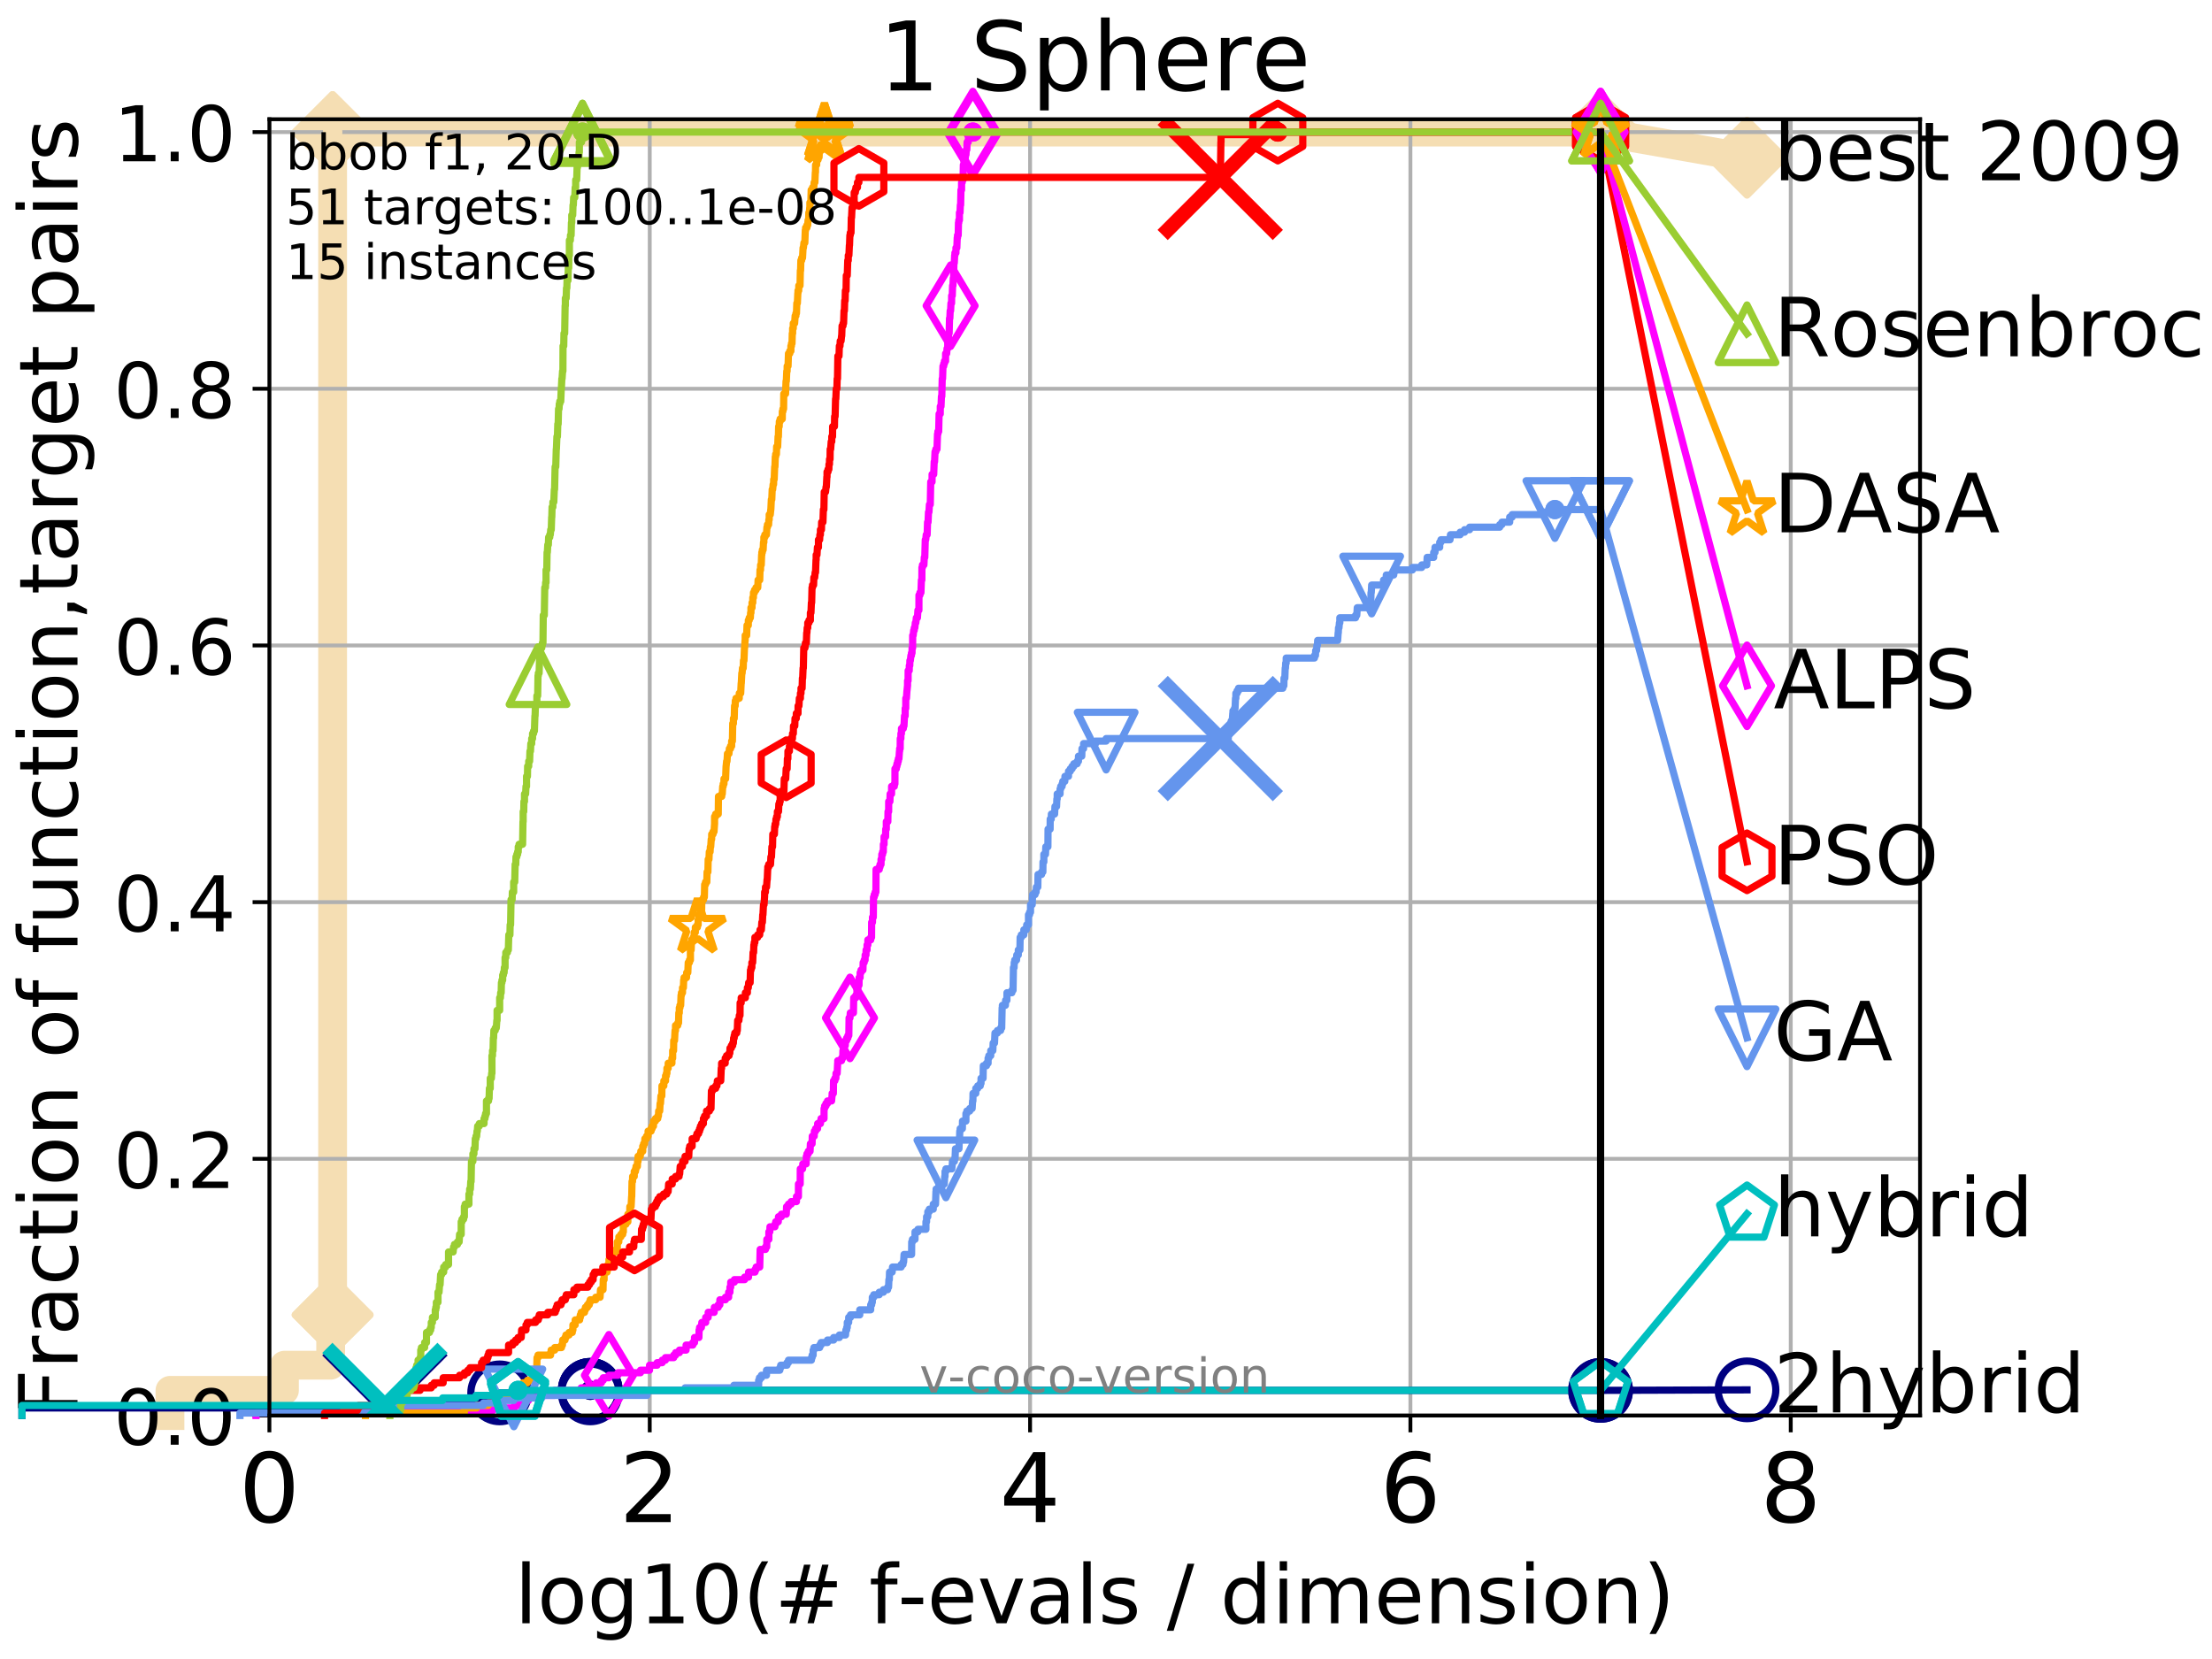 <?xml version="1.0" encoding="utf-8" standalone="no"?>
<!DOCTYPE svg PUBLIC "-//W3C//DTD SVG 1.1//EN"
  "http://www.w3.org/Graphics/SVG/1.1/DTD/svg11.dtd">
<!-- Created with matplotlib (http://matplotlib.org/) -->
<svg height="345.6pt" version="1.1" viewBox="0 0 460.8 345.6" width="460.8pt" xmlns="http://www.w3.org/2000/svg" xmlns:xlink="http://www.w3.org/1999/xlink">
 <defs>
  <style type="text/css">
*{stroke-linecap:butt;stroke-linejoin:round;}
  </style>
 </defs>
 <g id="figure_1">
  <g id="patch_1">
   <path d="M 0 345.6 
L 460.8 345.6 
L 460.8 0 
L 0 0 
z
" style="fill:#ffffff;"/>
  </g>
  <g id="axes_1">
   <g id="patch_2">
    <path d="M 56.12 294.88 
L 399.984 294.88 
L 399.984 24.84 
L 56.12 24.84 
z
" style="fill:#ffffff;"/>
   </g>
   <g id="line2d_1">
    <path d="M 35.406 294.88 
L 35.406 289.638 
L 59.257 289.638 
L 59.257 284.395 
L 68.885 284.395 
L 68.885 273.91 
L 69.29 273.91 
L 69.29 27.514 
L 333.43 27.514 
" style="fill:none;stroke:#f5deb3;stroke-linecap:square;stroke-width:6;"/>
   </g>
   <g id="line2d_2">
    <defs>
     <path d="M -0 7.778 
L 7.778 0 
L 0 -7.778 
L -7.778 -0 
z
" id="m9428af9572" style="stroke:#f5deb3;stroke-linejoin:miter;stroke-width:1.5;"/>
    </defs>
    <g>
     <use style="fill:#f5deb3;stroke:#f5deb3;stroke-linejoin:miter;stroke-width:1.5;" x="69.29" xlink:href="#m9428af9572" y="273.91"/>
     <use style="fill:#f5deb3;stroke:#f5deb3;stroke-linejoin:miter;stroke-width:1.5;" x="69.29" xlink:href="#m9428af9572" y="273.91"/>
     <use style="fill:#f5deb3;stroke:#f5deb3;stroke-linejoin:miter;stroke-width:1.5;" x="69.29" xlink:href="#m9428af9572" y="27.514"/>
     <use style="fill:#f5deb3;stroke:#f5deb3;stroke-linejoin:miter;stroke-width:1.5;" x="69.29" xlink:href="#m9428af9572" y="27.514"/>
     <use style="fill:#f5deb3;stroke:#f5deb3;stroke-linejoin:miter;stroke-width:1.5;" x="69.29" xlink:href="#m9428af9572" y="27.514"/>
     <use style="fill:#f5deb3;stroke:#f5deb3;stroke-linejoin:miter;stroke-width:1.5;" x="333.43" xlink:href="#m9428af9572" y="27.514"/>
    </g>
   </g>
   <g id="line2d_3">
    <path style="fill:none;stroke:#f5deb3;stroke-linecap:square;stroke-width:6;"/>
    <g/>
   </g>
   <g id="line2d_4">
    <path d="M 333.43 27.514 
L 363.934 32.861 
" style="fill:none;stroke:#f5deb3;stroke-linecap:square;stroke-width:6;"/>
    <g>
     <use style="fill:#f5deb3;stroke:#f5deb3;stroke-linejoin:miter;stroke-width:1.5;" x="333.43" xlink:href="#m9428af9572" y="27.514"/>
     <use style="fill:#f5deb3;stroke:#f5deb3;stroke-linejoin:miter;stroke-width:1.5;" x="363.934" xlink:href="#m9428af9572" y="32.861"/>
    </g>
   </g>
   <g id="matplotlib.axis_1">
    <g id="xtick_1">
     <g id="line2d_5">
      <path clip-path="url(#pef9763d2f2)" d="M 56.12 294.88 
L 56.12 24.84 
" style="fill:none;stroke:#b0b0b0;stroke-linecap:square;stroke-width:0.8;"/>
     </g>
     <g id="line2d_6">
      <defs>
       <path d="M 0 0 
L 0 3.5 
" id="m2818c5bef2" style="stroke:#000000;stroke-width:0.8;"/>
      </defs>
      <g>
       <use style="stroke:#000000;stroke-width:0.8;" x="56.12" xlink:href="#m2818c5bef2" y="294.88"/>
      </g>
     </g>
     <g id="text_1">
      <!-- 0 -->
      <defs>
       <path d="M 31.781 66.406 
Q 24.172 66.406 20.328 58.906 
Q 16.5 51.422 16.5 36.375 
Q 16.5 21.391 20.328 13.891 
Q 24.172 6.391 31.781 6.391 
Q 39.453 6.391 43.281 13.891 
Q 47.125 21.391 47.125 36.375 
Q 47.125 51.422 43.281 58.906 
Q 39.453 66.406 31.781 66.406 
z
M 31.781 74.219 
Q 44.047 74.219 50.516 64.516 
Q 56.984 54.828 56.984 36.375 
Q 56.984 17.969 50.516 8.266 
Q 44.047 -1.422 31.781 -1.422 
Q 19.531 -1.422 13.062 8.266 
Q 6.594 17.969 6.594 36.375 
Q 6.594 54.828 13.062 64.516 
Q 19.531 74.219 31.781 74.219 
z
" id="DejaVuSans-30"/>
      </defs>
      <g transform="translate(49.758 317.077)scale(0.2 -0.2)">
       <use xlink:href="#DejaVuSans-30"/>
      </g>
     </g>
    </g>
    <g id="xtick_2">
     <g id="line2d_7">
      <path clip-path="url(#pef9763d2f2)" d="M 135.351 294.88 
L 135.351 24.84 
" style="fill:none;stroke:#b0b0b0;stroke-linecap:square;stroke-width:0.8;"/>
     </g>
     <g id="line2d_8">
      <g>
       <use style="stroke:#000000;stroke-width:0.8;" x="135.351" xlink:href="#m2818c5bef2" y="294.88"/>
      </g>
     </g>
     <g id="text_2">
      <!-- 2 -->
      <defs>
       <path d="M 19.188 8.297 
L 53.609 8.297 
L 53.609 0 
L 7.328 0 
L 7.328 8.297 
Q 12.938 14.109 22.625 23.891 
Q 32.328 33.688 34.812 36.531 
Q 39.547 41.844 41.422 45.531 
Q 43.312 49.219 43.312 52.781 
Q 43.312 58.594 39.234 62.25 
Q 35.156 65.922 28.609 65.922 
Q 23.969 65.922 18.812 64.312 
Q 13.672 62.703 7.812 59.422 
L 7.812 69.391 
Q 13.766 71.781 18.938 73 
Q 24.125 74.219 28.422 74.219 
Q 39.75 74.219 46.484 68.547 
Q 53.219 62.891 53.219 53.422 
Q 53.219 48.922 51.531 44.891 
Q 49.859 40.875 45.406 35.406 
Q 44.188 33.984 37.641 27.219 
Q 31.109 20.453 19.188 8.297 
z
" id="DejaVuSans-32"/>
      </defs>
      <g transform="translate(128.989 317.077)scale(0.2 -0.2)">
       <use xlink:href="#DejaVuSans-32"/>
      </g>
     </g>
    </g>
    <g id="xtick_3">
     <g id="line2d_9">
      <path clip-path="url(#pef9763d2f2)" d="M 214.583 294.88 
L 214.583 24.84 
" style="fill:none;stroke:#b0b0b0;stroke-linecap:square;stroke-width:0.8;"/>
     </g>
     <g id="line2d_10">
      <g>
       <use style="stroke:#000000;stroke-width:0.8;" x="214.583" xlink:href="#m2818c5bef2" y="294.88"/>
      </g>
     </g>
     <g id="text_3">
      <!-- 4 -->
      <defs>
       <path d="M 37.797 64.312 
L 12.891 25.391 
L 37.797 25.391 
z
M 35.203 72.906 
L 47.609 72.906 
L 47.609 25.391 
L 58.016 25.391 
L 58.016 17.188 
L 47.609 17.188 
L 47.609 0 
L 37.797 0 
L 37.797 17.188 
L 4.891 17.188 
L 4.891 26.703 
z
" id="DejaVuSans-34"/>
      </defs>
      <g transform="translate(208.22 317.077)scale(0.2 -0.2)">
       <use xlink:href="#DejaVuSans-34"/>
      </g>
     </g>
    </g>
    <g id="xtick_4">
     <g id="line2d_11">
      <path clip-path="url(#pef9763d2f2)" d="M 293.814 294.88 
L 293.814 24.84 
" style="fill:none;stroke:#b0b0b0;stroke-linecap:square;stroke-width:0.8;"/>
     </g>
     <g id="line2d_12">
      <g>
       <use style="stroke:#000000;stroke-width:0.8;" x="293.814" xlink:href="#m2818c5bef2" y="294.88"/>
      </g>
     </g>
     <g id="text_4">
      <!-- 6 -->
      <defs>
       <path d="M 33.016 40.375 
Q 26.375 40.375 22.484 35.828 
Q 18.609 31.297 18.609 23.391 
Q 18.609 15.531 22.484 10.953 
Q 26.375 6.391 33.016 6.391 
Q 39.656 6.391 43.531 10.953 
Q 47.406 15.531 47.406 23.391 
Q 47.406 31.297 43.531 35.828 
Q 39.656 40.375 33.016 40.375 
z
M 52.594 71.297 
L 52.594 62.312 
Q 48.875 64.062 45.094 64.984 
Q 41.312 65.922 37.594 65.922 
Q 27.828 65.922 22.672 59.328 
Q 17.531 52.734 16.797 39.406 
Q 19.672 43.656 24.016 45.922 
Q 28.375 48.188 33.594 48.188 
Q 44.578 48.188 50.953 41.516 
Q 57.328 34.859 57.328 23.391 
Q 57.328 12.156 50.688 5.359 
Q 44.047 -1.422 33.016 -1.422 
Q 20.359 -1.422 13.672 8.266 
Q 6.984 17.969 6.984 36.375 
Q 6.984 53.656 15.188 63.938 
Q 23.391 74.219 37.203 74.219 
Q 40.922 74.219 44.703 73.484 
Q 48.484 72.75 52.594 71.297 
z
" id="DejaVuSans-36"/>
      </defs>
      <g transform="translate(287.452 317.077)scale(0.2 -0.2)">
       <use xlink:href="#DejaVuSans-36"/>
      </g>
     </g>
    </g>
    <g id="xtick_5">
     <g id="line2d_13">
      <path clip-path="url(#pef9763d2f2)" d="M 373.045 294.88 
L 373.045 24.84 
" style="fill:none;stroke:#b0b0b0;stroke-linecap:square;stroke-width:0.8;"/>
     </g>
     <g id="line2d_14">
      <g>
       <use style="stroke:#000000;stroke-width:0.8;" x="373.045" xlink:href="#m2818c5bef2" y="294.88"/>
      </g>
     </g>
     <g id="text_5">
      <!-- 8 -->
      <defs>
       <path d="M 31.781 34.625 
Q 24.75 34.625 20.719 30.859 
Q 16.703 27.094 16.703 20.516 
Q 16.703 13.922 20.719 10.156 
Q 24.75 6.391 31.781 6.391 
Q 38.812 6.391 42.859 10.172 
Q 46.922 13.969 46.922 20.516 
Q 46.922 27.094 42.891 30.859 
Q 38.875 34.625 31.781 34.625 
z
M 21.922 38.812 
Q 15.578 40.375 12.031 44.719 
Q 8.5 49.078 8.5 55.328 
Q 8.5 64.062 14.719 69.141 
Q 20.953 74.219 31.781 74.219 
Q 42.672 74.219 48.875 69.141 
Q 55.078 64.062 55.078 55.328 
Q 55.078 49.078 51.531 44.719 
Q 48 40.375 41.703 38.812 
Q 48.828 37.156 52.797 32.312 
Q 56.781 27.484 56.781 20.516 
Q 56.781 9.906 50.312 4.234 
Q 43.844 -1.422 31.781 -1.422 
Q 19.734 -1.422 13.25 4.234 
Q 6.781 9.906 6.781 20.516 
Q 6.781 27.484 10.781 32.312 
Q 14.797 37.156 21.922 38.812 
z
M 18.312 54.391 
Q 18.312 48.734 21.844 45.562 
Q 25.391 42.391 31.781 42.391 
Q 38.141 42.391 41.719 45.562 
Q 45.312 48.734 45.312 54.391 
Q 45.312 60.062 41.719 63.234 
Q 38.141 66.406 31.781 66.406 
Q 25.391 66.406 21.844 63.234 
Q 18.312 60.062 18.312 54.391 
z
" id="DejaVuSans-38"/>
      </defs>
      <g transform="translate(366.683 317.077)scale(0.2 -0.2)">
       <use xlink:href="#DejaVuSans-38"/>
      </g>
     </g>
    </g>
    <g id="text_6">
     <!-- log10(# f-evals / dimension) -->
     <defs>
      <path d="M 9.422 75.984 
L 18.406 75.984 
L 18.406 0 
L 9.422 0 
z
" id="DejaVuSans-6c"/>
      <path d="M 30.609 48.391 
Q 23.391 48.391 19.188 42.75 
Q 14.984 37.109 14.984 27.297 
Q 14.984 17.484 19.156 11.844 
Q 23.344 6.203 30.609 6.203 
Q 37.797 6.203 41.984 11.859 
Q 46.188 17.531 46.188 27.297 
Q 46.188 37.016 41.984 42.703 
Q 37.797 48.391 30.609 48.391 
z
M 30.609 56 
Q 42.328 56 49.016 48.375 
Q 55.719 40.766 55.719 27.297 
Q 55.719 13.875 49.016 6.219 
Q 42.328 -1.422 30.609 -1.422 
Q 18.844 -1.422 12.172 6.219 
Q 5.516 13.875 5.516 27.297 
Q 5.516 40.766 12.172 48.375 
Q 18.844 56 30.609 56 
z
" id="DejaVuSans-6f"/>
      <path d="M 45.406 27.984 
Q 45.406 37.75 41.375 43.109 
Q 37.359 48.484 30.078 48.484 
Q 22.859 48.484 18.828 43.109 
Q 14.797 37.75 14.797 27.984 
Q 14.797 18.266 18.828 12.891 
Q 22.859 7.516 30.078 7.516 
Q 37.359 7.516 41.375 12.891 
Q 45.406 18.266 45.406 27.984 
z
M 54.391 6.781 
Q 54.391 -7.172 48.188 -13.984 
Q 42 -20.797 29.203 -20.797 
Q 24.469 -20.797 20.266 -20.094 
Q 16.062 -19.391 12.109 -17.922 
L 12.109 -9.188 
Q 16.062 -11.328 19.922 -12.344 
Q 23.781 -13.375 27.781 -13.375 
Q 36.625 -13.375 41.016 -8.766 
Q 45.406 -4.156 45.406 5.172 
L 45.406 9.625 
Q 42.625 4.781 38.281 2.391 
Q 33.938 0 27.875 0 
Q 17.828 0 11.672 7.656 
Q 5.516 15.328 5.516 27.984 
Q 5.516 40.672 11.672 48.328 
Q 17.828 56 27.875 56 
Q 33.938 56 38.281 53.609 
Q 42.625 51.219 45.406 46.391 
L 45.406 54.688 
L 54.391 54.688 
z
" id="DejaVuSans-67"/>
      <path d="M 12.406 8.297 
L 28.516 8.297 
L 28.516 63.922 
L 10.984 60.406 
L 10.984 69.391 
L 28.422 72.906 
L 38.281 72.906 
L 38.281 8.297 
L 54.391 8.297 
L 54.391 0 
L 12.406 0 
z
" id="DejaVuSans-31"/>
      <path d="M 31 75.875 
Q 24.469 64.656 21.281 53.656 
Q 18.109 42.672 18.109 31.391 
Q 18.109 20.125 21.312 9.062 
Q 24.516 -2 31 -13.188 
L 23.188 -13.188 
Q 15.875 -1.703 12.234 9.375 
Q 8.594 20.453 8.594 31.391 
Q 8.594 42.281 12.203 53.312 
Q 15.828 64.359 23.188 75.875 
z
" id="DejaVuSans-28"/>
      <path d="M 51.125 44 
L 36.922 44 
L 32.812 27.688 
L 47.125 27.688 
z
M 43.797 71.781 
L 38.719 51.516 
L 52.984 51.516 
L 58.109 71.781 
L 65.922 71.781 
L 60.891 51.516 
L 76.125 51.516 
L 76.125 44 
L 58.984 44 
L 54.984 27.688 
L 70.516 27.688 
L 70.516 20.219 
L 53.078 20.219 
L 48 0 
L 40.188 0 
L 45.219 20.219 
L 30.906 20.219 
L 25.875 0 
L 18.016 0 
L 23.094 20.219 
L 7.719 20.219 
L 7.719 27.688 
L 24.906 27.688 
L 29 44 
L 13.281 44 
L 13.281 51.516 
L 30.906 51.516 
L 35.891 71.781 
z
" id="DejaVuSans-23"/>
      <path id="DejaVuSans-20"/>
      <path d="M 37.109 75.984 
L 37.109 68.5 
L 28.516 68.5 
Q 23.688 68.5 21.797 66.547 
Q 19.922 64.594 19.922 59.516 
L 19.922 54.688 
L 34.719 54.688 
L 34.719 47.703 
L 19.922 47.703 
L 19.922 0 
L 10.891 0 
L 10.891 47.703 
L 2.297 47.703 
L 2.297 54.688 
L 10.891 54.688 
L 10.891 58.5 
Q 10.891 67.625 15.141 71.797 
Q 19.391 75.984 28.609 75.984 
z
" id="DejaVuSans-66"/>
      <path d="M 4.891 31.391 
L 31.203 31.391 
L 31.203 23.391 
L 4.891 23.391 
z
" id="DejaVuSans-2d"/>
      <path d="M 56.203 29.594 
L 56.203 25.203 
L 14.891 25.203 
Q 15.484 15.922 20.484 11.062 
Q 25.484 6.203 34.422 6.203 
Q 39.594 6.203 44.453 7.469 
Q 49.312 8.734 54.109 11.281 
L 54.109 2.781 
Q 49.266 0.734 44.188 -0.344 
Q 39.109 -1.422 33.891 -1.422 
Q 20.797 -1.422 13.156 6.188 
Q 5.516 13.812 5.516 26.812 
Q 5.516 40.234 12.766 48.109 
Q 20.016 56 32.328 56 
Q 43.359 56 49.781 48.891 
Q 56.203 41.797 56.203 29.594 
z
M 47.219 32.234 
Q 47.125 39.594 43.094 43.984 
Q 39.062 48.391 32.422 48.391 
Q 24.906 48.391 20.391 44.141 
Q 15.875 39.891 15.188 32.172 
z
" id="DejaVuSans-65"/>
      <path d="M 2.984 54.688 
L 12.5 54.688 
L 29.594 8.797 
L 46.688 54.688 
L 56.203 54.688 
L 35.688 0 
L 23.484 0 
z
" id="DejaVuSans-76"/>
      <path d="M 34.281 27.484 
Q 23.391 27.484 19.188 25 
Q 14.984 22.516 14.984 16.5 
Q 14.984 11.719 18.141 8.906 
Q 21.297 6.109 26.703 6.109 
Q 34.188 6.109 38.703 11.406 
Q 43.219 16.703 43.219 25.484 
L 43.219 27.484 
z
M 52.203 31.203 
L 52.203 0 
L 43.219 0 
L 43.219 8.297 
Q 40.141 3.328 35.547 0.953 
Q 30.953 -1.422 24.312 -1.422 
Q 15.922 -1.422 10.953 3.297 
Q 6 8.016 6 15.922 
Q 6 25.141 12.172 29.828 
Q 18.359 34.516 30.609 34.516 
L 43.219 34.516 
L 43.219 35.406 
Q 43.219 41.609 39.141 45 
Q 35.062 48.391 27.688 48.391 
Q 23 48.391 18.547 47.266 
Q 14.109 46.141 10.016 43.891 
L 10.016 52.203 
Q 14.938 54.109 19.578 55.047 
Q 24.219 56 28.609 56 
Q 40.484 56 46.344 49.844 
Q 52.203 43.703 52.203 31.203 
z
" id="DejaVuSans-61"/>
      <path d="M 44.281 53.078 
L 44.281 44.578 
Q 40.484 46.531 36.375 47.5 
Q 32.281 48.484 27.875 48.484 
Q 21.188 48.484 17.844 46.438 
Q 14.5 44.391 14.5 40.281 
Q 14.5 37.156 16.891 35.375 
Q 19.281 33.594 26.516 31.984 
L 29.594 31.297 
Q 39.156 29.25 43.188 25.516 
Q 47.219 21.781 47.219 15.094 
Q 47.219 7.469 41.188 3.016 
Q 35.156 -1.422 24.609 -1.422 
Q 20.219 -1.422 15.453 -0.562 
Q 10.688 0.297 5.422 2 
L 5.422 11.281 
Q 10.406 8.688 15.234 7.391 
Q 20.062 6.109 24.812 6.109 
Q 31.156 6.109 34.562 8.281 
Q 37.984 10.453 37.984 14.406 
Q 37.984 18.062 35.516 20.016 
Q 33.062 21.969 24.703 23.781 
L 21.578 24.516 
Q 13.234 26.266 9.516 29.906 
Q 5.812 33.547 5.812 39.891 
Q 5.812 47.609 11.281 51.797 
Q 16.75 56 26.812 56 
Q 31.781 56 36.172 55.266 
Q 40.578 54.547 44.281 53.078 
z
" id="DejaVuSans-73"/>
      <path d="M 25.391 72.906 
L 33.688 72.906 
L 8.297 -9.281 
L 0 -9.281 
z
" id="DejaVuSans-2f"/>
      <path d="M 45.406 46.391 
L 45.406 75.984 
L 54.391 75.984 
L 54.391 0 
L 45.406 0 
L 45.406 8.203 
Q 42.578 3.328 38.25 0.953 
Q 33.938 -1.422 27.875 -1.422 
Q 17.969 -1.422 11.734 6.484 
Q 5.516 14.406 5.516 27.297 
Q 5.516 40.188 11.734 48.094 
Q 17.969 56 27.875 56 
Q 33.938 56 38.25 53.625 
Q 42.578 51.266 45.406 46.391 
z
M 14.797 27.297 
Q 14.797 17.391 18.875 11.75 
Q 22.953 6.109 30.078 6.109 
Q 37.203 6.109 41.297 11.75 
Q 45.406 17.391 45.406 27.297 
Q 45.406 37.203 41.297 42.844 
Q 37.203 48.484 30.078 48.484 
Q 22.953 48.484 18.875 42.844 
Q 14.797 37.203 14.797 27.297 
z
" id="DejaVuSans-64"/>
      <path d="M 9.422 54.688 
L 18.406 54.688 
L 18.406 0 
L 9.422 0 
z
M 9.422 75.984 
L 18.406 75.984 
L 18.406 64.594 
L 9.422 64.594 
z
" id="DejaVuSans-69"/>
      <path d="M 52 44.188 
Q 55.375 50.25 60.062 53.125 
Q 64.75 56 71.094 56 
Q 79.641 56 84.281 50.016 
Q 88.922 44.047 88.922 33.016 
L 88.922 0 
L 79.891 0 
L 79.891 32.719 
Q 79.891 40.578 77.094 44.375 
Q 74.312 48.188 68.609 48.188 
Q 61.625 48.188 57.562 43.547 
Q 53.516 38.922 53.516 30.906 
L 53.516 0 
L 44.484 0 
L 44.484 32.719 
Q 44.484 40.625 41.703 44.406 
Q 38.922 48.188 33.109 48.188 
Q 26.219 48.188 22.156 43.531 
Q 18.109 38.875 18.109 30.906 
L 18.109 0 
L 9.078 0 
L 9.078 54.688 
L 18.109 54.688 
L 18.109 46.188 
Q 21.188 51.219 25.484 53.609 
Q 29.781 56 35.688 56 
Q 41.656 56 45.828 52.969 
Q 50 49.953 52 44.188 
z
" id="DejaVuSans-6d"/>
      <path d="M 54.891 33.016 
L 54.891 0 
L 45.906 0 
L 45.906 32.719 
Q 45.906 40.484 42.875 44.328 
Q 39.844 48.188 33.797 48.188 
Q 26.516 48.188 22.312 43.547 
Q 18.109 38.922 18.109 30.906 
L 18.109 0 
L 9.078 0 
L 9.078 54.688 
L 18.109 54.688 
L 18.109 46.188 
Q 21.344 51.125 25.703 53.562 
Q 30.078 56 35.797 56 
Q 45.219 56 50.047 50.172 
Q 54.891 44.344 54.891 33.016 
z
" id="DejaVuSans-6e"/>
      <path d="M 8.016 75.875 
L 15.828 75.875 
Q 23.141 64.359 26.781 53.312 
Q 30.422 42.281 30.422 31.391 
Q 30.422 20.453 26.781 9.375 
Q 23.141 -1.703 15.828 -13.188 
L 8.016 -13.188 
Q 14.5 -2 17.703 9.062 
Q 20.906 20.125 20.906 31.391 
Q 20.906 42.672 17.703 53.656 
Q 14.5 64.656 8.016 75.875 
z
" id="DejaVuSans-29"/>
     </defs>
     <g transform="translate(107.211 338.154)scale(0.17 -0.17)">
      <use xlink:href="#DejaVuSans-6c"/>
      <use x="27.783" xlink:href="#DejaVuSans-6f"/>
      <use x="88.965" xlink:href="#DejaVuSans-67"/>
      <use x="152.441" xlink:href="#DejaVuSans-31"/>
      <use x="216.064" xlink:href="#DejaVuSans-30"/>
      <use x="279.688" xlink:href="#DejaVuSans-28"/>
      <use x="318.701" xlink:href="#DejaVuSans-23"/>
      <use x="402.49" xlink:href="#DejaVuSans-20"/>
      <use x="434.277" xlink:href="#DejaVuSans-66"/>
      <use x="469.404" xlink:href="#DejaVuSans-2d"/>
      <use x="505.488" xlink:href="#DejaVuSans-65"/>
      <use x="567.012" xlink:href="#DejaVuSans-76"/>
      <use x="626.191" xlink:href="#DejaVuSans-61"/>
      <use x="687.471" xlink:href="#DejaVuSans-6c"/>
      <use x="715.254" xlink:href="#DejaVuSans-73"/>
      <use x="767.354" xlink:href="#DejaVuSans-20"/>
      <use x="799.141" xlink:href="#DejaVuSans-2f"/>
      <use x="832.832" xlink:href="#DejaVuSans-20"/>
      <use x="864.619" xlink:href="#DejaVuSans-64"/>
      <use x="928.096" xlink:href="#DejaVuSans-69"/>
      <use x="955.879" xlink:href="#DejaVuSans-6d"/>
      <use x="1053.291" xlink:href="#DejaVuSans-65"/>
      <use x="1114.814" xlink:href="#DejaVuSans-6e"/>
      <use x="1178.193" xlink:href="#DejaVuSans-73"/>
      <use x="1230.293" xlink:href="#DejaVuSans-69"/>
      <use x="1258.076" xlink:href="#DejaVuSans-6f"/>
      <use x="1319.258" xlink:href="#DejaVuSans-6e"/>
      <use x="1382.637" xlink:href="#DejaVuSans-29"/>
     </g>
    </g>
   </g>
   <g id="matplotlib.axis_2">
    <g id="ytick_1">
     <g id="line2d_15">
      <path clip-path="url(#pef9763d2f2)" d="M 56.12 294.88 
L 399.984 294.88 
" style="fill:none;stroke:#b0b0b0;stroke-linecap:square;stroke-width:0.8;"/>
     </g>
     <g id="line2d_16">
      <defs>
       <path d="M 0 0 
L -3.5 0 
" id="m8168cfd4a7" style="stroke:#000000;stroke-width:0.8;"/>
      </defs>
      <g>
       <use style="stroke:#000000;stroke-width:0.8;" x="56.12" xlink:href="#m8168cfd4a7" y="294.88"/>
      </g>
     </g>
     <g id="text_7">
      <!-- 0.0 -->
      <defs>
       <path d="M 10.688 12.406 
L 21 12.406 
L 21 0 
L 10.688 0 
z
" id="DejaVuSans-2e"/>
      </defs>
      <g transform="translate(23.675 300.959)scale(0.16 -0.16)">
       <use xlink:href="#DejaVuSans-30"/>
       <use x="63.623" xlink:href="#DejaVuSans-2e"/>
       <use x="95.41" xlink:href="#DejaVuSans-30"/>
      </g>
     </g>
    </g>
    <g id="ytick_2">
     <g id="line2d_17">
      <path clip-path="url(#pef9763d2f2)" d="M 56.12 241.407 
L 399.984 241.407 
" style="fill:none;stroke:#b0b0b0;stroke-linecap:square;stroke-width:0.8;"/>
     </g>
     <g id="line2d_18">
      <g>
       <use style="stroke:#000000;stroke-width:0.8;" x="56.12" xlink:href="#m8168cfd4a7" y="241.407"/>
      </g>
     </g>
     <g id="text_8">
      <!-- 0.2 -->
      <g transform="translate(23.675 247.485)scale(0.16 -0.16)">
       <use xlink:href="#DejaVuSans-30"/>
       <use x="63.623" xlink:href="#DejaVuSans-2e"/>
       <use x="95.41" xlink:href="#DejaVuSans-32"/>
      </g>
     </g>
    </g>
    <g id="ytick_3">
     <g id="line2d_19">
      <path clip-path="url(#pef9763d2f2)" d="M 56.12 187.933 
L 399.984 187.933 
" style="fill:none;stroke:#b0b0b0;stroke-linecap:square;stroke-width:0.8;"/>
     </g>
     <g id="line2d_20">
      <g>
       <use style="stroke:#000000;stroke-width:0.8;" x="56.12" xlink:href="#m8168cfd4a7" y="187.933"/>
      </g>
     </g>
     <g id="text_9">
      <!-- 0.4 -->
      <g transform="translate(23.675 194.012)scale(0.16 -0.16)">
       <use xlink:href="#DejaVuSans-30"/>
       <use x="63.623" xlink:href="#DejaVuSans-2e"/>
       <use x="95.41" xlink:href="#DejaVuSans-34"/>
      </g>
     </g>
    </g>
    <g id="ytick_4">
     <g id="line2d_21">
      <path clip-path="url(#pef9763d2f2)" d="M 56.12 134.46 
L 399.984 134.46 
" style="fill:none;stroke:#b0b0b0;stroke-linecap:square;stroke-width:0.8;"/>
     </g>
     <g id="line2d_22">
      <g>
       <use style="stroke:#000000;stroke-width:0.8;" x="56.12" xlink:href="#m8168cfd4a7" y="134.46"/>
      </g>
     </g>
     <g id="text_10">
      <!-- 0.6 -->
      <g transform="translate(23.675 140.539)scale(0.16 -0.16)">
       <use xlink:href="#DejaVuSans-30"/>
       <use x="63.623" xlink:href="#DejaVuSans-2e"/>
       <use x="95.41" xlink:href="#DejaVuSans-36"/>
      </g>
     </g>
    </g>
    <g id="ytick_5">
     <g id="line2d_23">
      <path clip-path="url(#pef9763d2f2)" d="M 56.12 80.987 
L 399.984 80.987 
" style="fill:none;stroke:#b0b0b0;stroke-linecap:square;stroke-width:0.8;"/>
     </g>
     <g id="line2d_24">
      <g>
       <use style="stroke:#000000;stroke-width:0.8;" x="56.12" xlink:href="#m8168cfd4a7" y="80.987"/>
      </g>
     </g>
     <g id="text_11">
      <!-- 0.8 -->
      <g transform="translate(23.675 87.066)scale(0.16 -0.16)">
       <use xlink:href="#DejaVuSans-30"/>
       <use x="63.623" xlink:href="#DejaVuSans-2e"/>
       <use x="95.41" xlink:href="#DejaVuSans-38"/>
      </g>
     </g>
    </g>
    <g id="ytick_6">
     <g id="line2d_25">
      <path clip-path="url(#pef9763d2f2)" d="M 56.12 27.514 
L 399.984 27.514 
" style="fill:none;stroke:#b0b0b0;stroke-linecap:square;stroke-width:0.8;"/>
     </g>
     <g id="line2d_26">
      <g>
       <use style="stroke:#000000;stroke-width:0.8;" x="56.12" xlink:href="#m8168cfd4a7" y="27.514"/>
      </g>
     </g>
     <g id="text_12">
      <!-- 1.0 -->
      <g transform="translate(23.675 33.592)scale(0.16 -0.16)">
       <use xlink:href="#DejaVuSans-31"/>
       <use x="63.623" xlink:href="#DejaVuSans-2e"/>
       <use x="95.41" xlink:href="#DejaVuSans-30"/>
      </g>
     </g>
    </g>
    <g id="text_13">
     <!-- Fraction of function,target pairs -->
     <defs>
      <path d="M 9.812 72.906 
L 51.703 72.906 
L 51.703 64.594 
L 19.672 64.594 
L 19.672 43.109 
L 48.578 43.109 
L 48.578 34.812 
L 19.672 34.812 
L 19.672 0 
L 9.812 0 
z
" id="DejaVuSans-46"/>
      <path d="M 41.109 46.297 
Q 39.594 47.172 37.812 47.578 
Q 36.031 48 33.891 48 
Q 26.266 48 22.188 43.047 
Q 18.109 38.094 18.109 28.812 
L 18.109 0 
L 9.078 0 
L 9.078 54.688 
L 18.109 54.688 
L 18.109 46.188 
Q 20.953 51.172 25.484 53.578 
Q 30.031 56 36.531 56 
Q 37.453 56 38.578 55.875 
Q 39.703 55.766 41.062 55.516 
z
" id="DejaVuSans-72"/>
      <path d="M 48.781 52.594 
L 48.781 44.188 
Q 44.969 46.297 41.141 47.344 
Q 37.312 48.391 33.406 48.391 
Q 24.656 48.391 19.812 42.844 
Q 14.984 37.312 14.984 27.297 
Q 14.984 17.281 19.812 11.734 
Q 24.656 6.203 33.406 6.203 
Q 37.312 6.203 41.141 7.25 
Q 44.969 8.297 48.781 10.406 
L 48.781 2.094 
Q 45.016 0.344 40.984 -0.531 
Q 36.969 -1.422 32.422 -1.422 
Q 20.062 -1.422 12.781 6.344 
Q 5.516 14.109 5.516 27.297 
Q 5.516 40.672 12.859 48.328 
Q 20.219 56 33.016 56 
Q 37.156 56 41.109 55.141 
Q 45.062 54.297 48.781 52.594 
z
" id="DejaVuSans-63"/>
      <path d="M 18.312 70.219 
L 18.312 54.688 
L 36.812 54.688 
L 36.812 47.703 
L 18.312 47.703 
L 18.312 18.016 
Q 18.312 11.328 20.141 9.422 
Q 21.969 7.516 27.594 7.516 
L 36.812 7.516 
L 36.812 0 
L 27.594 0 
Q 17.188 0 13.234 3.875 
Q 9.281 7.766 9.281 18.016 
L 9.281 47.703 
L 2.688 47.703 
L 2.688 54.688 
L 9.281 54.688 
L 9.281 70.219 
z
" id="DejaVuSans-74"/>
      <path d="M 8.5 21.578 
L 8.5 54.688 
L 17.484 54.688 
L 17.484 21.922 
Q 17.484 14.156 20.5 10.266 
Q 23.531 6.391 29.594 6.391 
Q 36.859 6.391 41.078 11.031 
Q 45.312 15.672 45.312 23.688 
L 45.312 54.688 
L 54.297 54.688 
L 54.297 0 
L 45.312 0 
L 45.312 8.406 
Q 42.047 3.422 37.719 1 
Q 33.406 -1.422 27.688 -1.422 
Q 18.266 -1.422 13.375 4.438 
Q 8.5 10.297 8.5 21.578 
z
M 31.109 56 
z
" id="DejaVuSans-75"/>
      <path d="M 11.719 12.406 
L 22.016 12.406 
L 22.016 4 
L 14.016 -11.625 
L 7.719 -11.625 
L 11.719 4 
z
" id="DejaVuSans-2c"/>
      <path d="M 18.109 8.203 
L 18.109 -20.797 
L 9.078 -20.797 
L 9.078 54.688 
L 18.109 54.688 
L 18.109 46.391 
Q 20.953 51.266 25.266 53.625 
Q 29.594 56 35.594 56 
Q 45.562 56 51.781 48.094 
Q 58.016 40.188 58.016 27.297 
Q 58.016 14.406 51.781 6.484 
Q 45.562 -1.422 35.594 -1.422 
Q 29.594 -1.422 25.266 0.953 
Q 20.953 3.328 18.109 8.203 
z
M 48.688 27.297 
Q 48.688 37.203 44.609 42.844 
Q 40.531 48.484 33.406 48.484 
Q 26.266 48.484 22.188 42.844 
Q 18.109 37.203 18.109 27.297 
Q 18.109 17.391 22.188 11.75 
Q 26.266 6.109 33.406 6.109 
Q 40.531 6.109 44.609 11.75 
Q 48.688 17.391 48.688 27.297 
z
" id="DejaVuSans-70"/>
     </defs>
     <g transform="translate(16.14 294.999)rotate(-90)scale(0.17 -0.17)">
      <use xlink:href="#DejaVuSans-46"/>
      <use x="57.41" xlink:href="#DejaVuSans-72"/>
      <use x="98.523" xlink:href="#DejaVuSans-61"/>
      <use x="159.803" xlink:href="#DejaVuSans-63"/>
      <use x="214.783" xlink:href="#DejaVuSans-74"/>
      <use x="253.992" xlink:href="#DejaVuSans-69"/>
      <use x="281.775" xlink:href="#DejaVuSans-6f"/>
      <use x="342.957" xlink:href="#DejaVuSans-6e"/>
      <use x="406.336" xlink:href="#DejaVuSans-20"/>
      <use x="438.123" xlink:href="#DejaVuSans-6f"/>
      <use x="499.305" xlink:href="#DejaVuSans-66"/>
      <use x="534.51" xlink:href="#DejaVuSans-20"/>
      <use x="566.297" xlink:href="#DejaVuSans-66"/>
      <use x="601.502" xlink:href="#DejaVuSans-75"/>
      <use x="664.881" xlink:href="#DejaVuSans-6e"/>
      <use x="728.26" xlink:href="#DejaVuSans-63"/>
      <use x="783.24" xlink:href="#DejaVuSans-74"/>
      <use x="822.449" xlink:href="#DejaVuSans-69"/>
      <use x="850.232" xlink:href="#DejaVuSans-6f"/>
      <use x="911.414" xlink:href="#DejaVuSans-6e"/>
      <use x="974.793" xlink:href="#DejaVuSans-2c"/>
      <use x="1006.58" xlink:href="#DejaVuSans-74"/>
      <use x="1045.789" xlink:href="#DejaVuSans-61"/>
      <use x="1107.068" xlink:href="#DejaVuSans-72"/>
      <use x="1148.166" xlink:href="#DejaVuSans-67"/>
      <use x="1211.643" xlink:href="#DejaVuSans-65"/>
      <use x="1273.166" xlink:href="#DejaVuSans-74"/>
      <use x="1312.375" xlink:href="#DejaVuSans-20"/>
      <use x="1344.162" xlink:href="#DejaVuSans-70"/>
      <use x="1407.639" xlink:href="#DejaVuSans-61"/>
      <use x="1468.918" xlink:href="#DejaVuSans-69"/>
      <use x="1496.701" xlink:href="#DejaVuSans-72"/>
      <use x="1537.814" xlink:href="#DejaVuSans-73"/>
     </g>
    </g>
   </g>
   <g id="line2d_27">
    <defs>
     <path d="M 0 1.5 
C 0.398 1.5 0.779 1.342 1.061 1.061 
C 1.342 0.779 1.5 0.398 1.5 0 
C 1.5 -0.398 1.342 -0.779 1.061 -1.061 
C 0.779 -1.342 0.398 -1.5 0 -1.5 
C -0.398 -1.5 -0.779 -1.342 -1.061 -1.061 
C -1.342 -0.779 -1.5 -0.398 -1.5 0 
C -1.5 0.398 -1.342 0.779 -1.061 1.061 
C -0.779 1.342 -0.398 1.5 0 1.5 
z
" id="m4d35e2f634" style="stroke:#f5deb3;"/>
    </defs>
    <g>
     <use style="fill:#f5deb3;stroke:#f5deb3;" x="69.29" xlink:href="#m4d35e2f634" y="27.514"/>
     <use style="fill:#f5deb3;stroke:#f5deb3;" x="69.29" xlink:href="#m4d35e2f634" y="27.514"/>
    </g>
   </g>
   <g id="line2d_28">
    <defs>
     <path d="M 0 1.5 
C 0.398 1.5 0.779 1.342 1.061 1.061 
C 1.342 0.779 1.5 0.398 1.5 0 
C 1.5 -0.398 1.342 -0.779 1.061 -1.061 
C 0.779 -1.342 0.398 -1.5 0 -1.5 
C -0.398 -1.5 -0.779 -1.342 -1.061 -1.061 
C -1.342 -0.779 -1.5 -0.398 -1.5 0 
C -1.5 0.398 -1.342 0.779 -1.061 1.061 
C -0.779 1.342 -0.398 1.5 0 1.5 
z
" id="m44b627d3dc" style="stroke:#000080;"/>
    </defs>
    <g>
     <use style="fill:#000080;stroke:#000080;" x="122.955" xlink:href="#m44b627d3dc" y="289.638"/>
     <use style="fill:#000080;stroke:#000080;" x="122.955" xlink:href="#m44b627d3dc" y="289.638"/>
    </g>
   </g>
   <g id="line2d_29">
    <path d="M 4.579 294.88 
L 4.579 293.307 
L 80.396 293.307 
L 80.396 292.259 
L 92.216 292.259 
L 92.216 291.735 
L 99.157 291.735 
L 99.157 291.21 
L 104.089 291.21 
L 104.089 290.162 
L 122.955 290.162 
L 122.955 289.638 
L 333.43 289.638 
" style="fill:none;stroke:#000080;stroke-linecap:square;stroke-width:1.5;"/>
   </g>
   <g id="line2d_30">
    <defs>
     <path d="M 0 6 
C 1.591 6 3.117 5.368 4.243 4.243 
C 5.368 3.117 6 1.591 6 0 
C 6 -1.591 5.368 -3.117 4.243 -4.243 
C 3.117 -5.368 1.591 -6 0 -6 
C -1.591 -6 -3.117 -5.368 -4.243 -4.243 
C -5.368 -3.117 -6 -1.591 -6 0 
C -6 1.591 -5.368 3.117 -4.243 4.243 
C -3.117 5.368 -1.591 6 0 6 
z
" id="m6914601d1a" style="stroke:#000080;stroke-width:1.5;"/>
    </defs>
    <g>
     <use style="fill-opacity:0;stroke:#000080;stroke-width:1.5;" x="104.089" xlink:href="#m6914601d1a" y="290.162"/>
     <use style="fill-opacity:0;stroke:#000080;stroke-width:1.5;" x="122.955" xlink:href="#m6914601d1a" y="290.162"/>
     <use style="fill-opacity:0;stroke:#000080;stroke-width:1.5;" x="122.955" xlink:href="#m6914601d1a" y="289.638"/>
     <use style="fill-opacity:0;stroke:#000080;stroke-width:1.5;" x="122.955" xlink:href="#m6914601d1a" y="289.638"/>
     <use style="fill-opacity:0;stroke:#000080;stroke-width:1.5;" x="122.955" xlink:href="#m6914601d1a" y="289.638"/>
     <use style="fill-opacity:0;stroke:#000080;stroke-width:1.5;" x="333.43" xlink:href="#m6914601d1a" y="289.638"/>
    </g>
   </g>
   <g id="line2d_31">
    <path style="fill:none;stroke:#000080;stroke-linecap:square;stroke-width:1.5;"/>
    <g/>
   </g>
   <g id="line2d_32">
    <path clip-path="url(#pef9763d2f2)" d="M 80.185 293.307 
" style="fill:none;stroke:#000080;stroke-linecap:square;stroke-width:1.5;"/>
    <defs>
     <path d="M -12 12 
L 12 -12 
M -12 -12 
L 12 12 
" id="m7fbc6b0f8c" style="stroke:#000080;stroke-width:3;"/>
    </defs>
    <g clip-path="url(#pef9763d2f2)">
     <use style="fill:#000080;stroke:#000080;stroke-width:3;" x="80.185" xlink:href="#m7fbc6b0f8c" y="293.307"/>
    </g>
   </g>
   <g id="line2d_33">
    <defs>
     <path d="M 0 1.5 
C 0.398 1.5 0.779 1.342 1.061 1.061 
C 1.342 0.779 1.5 0.398 1.5 0 
C 1.5 -0.398 1.342 -0.779 1.061 -1.061 
C 0.779 -1.342 0.398 -1.5 0 -1.5 
C -0.398 -1.5 -0.779 -1.342 -1.061 -1.061 
C -1.342 -0.779 -1.5 -0.398 -1.5 0 
C -1.5 0.398 -1.342 0.779 -1.061 1.061 
C -0.779 1.342 -0.398 1.5 0 1.5 
z
" id="m4d0c58d5a3" style="stroke:#ff00ff;"/>
    </defs>
    <g>
     <use style="fill:#ff00ff;stroke:#ff00ff;" x="202.663" xlink:href="#m4d0c58d5a3" y="27.514"/>
     <use style="fill:#ff00ff;stroke:#ff00ff;" x="202.663" xlink:href="#m4d0c58d5a3" y="27.514"/>
    </g>
   </g>
   <g id="line2d_34">
    <path d="M 53.324 294.88 
L 53.324 294.356 
L 76.132 294.356 
L 76.132 293.832 
L 102.712 293.832 
L 102.712 293.307 
L 107.181 293.307 
L 107.181 292.783 
L 107.79 292.783 
L 107.79 291.735 
L 110.103 291.735 
L 110.103 290.686 
L 115.504 290.686 
L 115.504 289.638 
L 121.069 289.638 
L 121.069 289.113 
L 124.216 289.113 
L 124.216 288.065 
L 125.283 288.065 
L 125.283 287.541 
L 125.665 287.541 
L 125.665 287.016 
L 126.847 287.016 
L 126.847 286.492 
L 128.729 286.492 
L 128.729 285.968 
L 133.424 285.968 
L 133.424 285.444 
L 135.308 285.444 
L 135.308 284.395 
L 136.889 284.395 
L 136.889 283.871 
L 137.949 283.871 
L 137.949 283.347 
L 138.617 283.347 
L 138.617 282.822 
L 140.348 282.822 
L 140.348 282.298 
L 140.749 282.298 
L 140.749 281.774 
L 141.541 281.774 
L 141.541 281.25 
L 142.925 281.25 
L 142.925 280.201 
L 144.328 280.201 
L 144.328 279.677 
L 144.682 279.677 
L 144.682 278.628 
L 145.597 278.628 
L 145.635 277.056 
L 145.734 277.056 
L 145.734 276.531 
L 146.111 276.531 
L 146.203 275.483 
L 147.008 275.483 
L 147.008 274.434 
L 147.525 274.434 
L 147.525 273.386 
L 148.771 273.386 
L 148.811 272.337 
L 149.621 272.337 
L 149.621 271.813 
L 149.96 271.813 
L 149.96 270.765 
L 151.123 270.765 
L 151.123 270.24 
L 151.787 270.24 
L 151.787 269.192 
L 152.06 269.192 
L 152.063 268.143 
L 152.219 268.143 
L 152.222 267.095 
L 152.983 267.095 
L 152.983 266.571 
L 155.125 266.571 
L 155.125 266.046 
L 155.937 266.046 
L 155.937 264.998 
L 157.277 264.998 
L 157.277 264.474 
L 157.518 264.474 
L 157.518 263.949 
L 158.265 263.949 
L 158.356 260.28 
L 159.463 260.28 
L 159.463 259.755 
L 159.723 259.755 
L 159.748 258.183 
L 160.166 258.183 
L 160.166 256.61 
L 160.37 256.61 
L 160.397 255.561 
L 161.428 255.561 
L 161.428 255.037 
L 161.594 255.037 
L 161.594 254.513 
L 162.132 254.513 
L 162.173 253.464 
L 162.778 253.464 
L 162.778 252.94 
L 163.797 252.94 
L 163.858 251.367 
L 164.252 251.367 
L 164.252 250.843 
L 164.814 250.843 
L 164.814 250.319 
L 165.917 250.319 
L 165.917 249.27 
L 166.324 249.27 
L 166.335 246.649 
L 166.695 246.649 
L 166.711 243.504 
L 167.193 243.504 
L 167.236 242.455 
L 167.941 242.455 
L 167.971 240.882 
L 168.104 240.882 
L 168.104 240.358 
L 168.373 240.358 
L 168.373 239.834 
L 168.75 239.834 
L 168.818 238.261 
L 169.174 238.261 
L 169.21 236.689 
L 169.615 236.689 
L 169.645 235.64 
L 169.904 235.64 
L 169.904 235.116 
L 170.315 235.116 
L 170.332 234.067 
L 170.91 234.067 
L 170.91 233.543 
L 171.041 233.543 
L 171.041 233.019 
L 171.661 233.019 
L 171.667 230.922 
L 171.78 230.922 
L 171.78 230.398 
L 172.058 230.398 
L 172.058 229.873 
L 172.383 229.873 
L 172.383 229.349 
L 173.233 229.349 
L 173.322 228.301 
L 173.345 228.301 
L 173.345 227.776 
L 173.6 227.776 
L 173.638 225.155 
L 173.914 225.155 
L 173.914 224.631 
L 174.128 224.631 
L 174.16 223.582 
L 174.397 223.582 
L 174.499 221.485 
L 174.517 221.485 
L 174.517 220.961 
L 175.31 220.961 
L 175.31 220.437 
L 175.554 220.437 
L 175.598 218.864 
L 175.864 218.864 
L 175.877 217.816 
L 176.085 217.816 
L 176.133 216.767 
L 176.372 216.767 
L 176.372 216.243 
L 176.63 216.243 
L 176.63 215.719 
L 176.823 215.719 
L 176.878 212.049 
L 177.069 212.049 
L 177.131 211 
L 177.785 211 
L 177.847 207.855 
L 178.279 207.855 
L 178.279 207.331 
L 178.513 207.331 
L 178.513 205.758 
L 178.741 205.758 
L 178.741 205.234 
L 178.947 205.234 
L 178.968 203.661 
L 179.177 203.661 
L 179.187 202.612 
L 179.363 202.612 
L 179.363 202.088 
L 179.762 202.088 
L 179.813 200.515 
L 180.025 200.515 
L 180.025 199.991 
L 180.219 199.991 
L 180.226 198.943 
L 180.404 198.943 
L 180.418 197.894 
L 180.621 197.894 
L 180.621 196.846 
L 180.789 196.846 
L 180.789 195.797 
L 181.386 195.797 
L 181.386 195.273 
L 181.561 195.273 
L 181.58 192.127 
L 181.752 192.127 
L 181.752 191.079 
L 181.925 191.079 
L 181.969 186.885 
L 182.114 186.885 
L 182.114 186.361 
L 182.31 186.361 
L 182.31 185.836 
L 182.468 185.836 
L 182.5 181.118 
L 183.167 181.118 
L 183.167 180.594 
L 183.324 180.594 
L 183.324 180.07 
L 183.536 180.07 
L 183.536 179.021 
L 183.671 179.021 
L 183.697 177.973 
L 183.859 177.973 
L 183.859 177.449 
L 184.008 177.449 
L 184.025 175.876 
L 184.169 175.876 
L 184.169 174.303 
L 184.483 174.303 
L 184.508 172.73 
L 184.636 172.73 
L 184.636 171.158 
L 184.954 171.158 
L 184.99 169.061 
L 185.123 169.061 
L 185.131 166.964 
L 185.386 166.964 
L 185.428 165.391 
L 185.727 165.391 
L 185.734 163.818 
L 186.303 163.818 
L 186.303 163.294 
L 186.428 163.294 
L 186.439 160.148 
L 186.723 160.148 
L 186.723 159.624 
L 186.851 159.624 
L 186.851 159.1 
L 187.002 159.1 
L 187.002 158.576 
L 187.138 158.576 
L 187.138 158.051 
L 187.266 158.051 
L 187.375 156.479 
L 187.407 156.479 
L 187.407 155.954 
L 187.525 155.954 
L 187.54 153.857 
L 187.67 153.857 
L 187.678 152.809 
L 187.79 152.809 
L 187.79 151.76 
L 188.178 151.76 
L 188.178 151.236 
L 188.316 151.236 
L 188.424 149.139 
L 188.564 149.139 
L 188.566 147.566 
L 188.685 147.566 
L 188.692 145.469 
L 188.827 145.469 
L 188.933 143.897 
L 188.944 143.897 
L 189.05 142.848 
L 189.058 142.848 
L 189.058 141.8 
L 189.172 141.8 
L 189.182 139.703 
L 189.409 139.703 
L 189.424 138.654 
L 189.523 138.654 
L 189.546 137.606 
L 189.647 137.606 
L 189.756 136.557 
L 189.868 136.557 
L 189.868 136.033 
L 189.992 136.033 
L 189.998 134.984 
L 190.114 134.984 
L 190.127 132.363 
L 190.233 132.363 
L 190.336 131.315 
L 190.455 131.315 
L 190.455 130.79 
L 190.578 130.79 
L 190.677 129.742 
L 190.786 129.742 
L 190.889 128.693 
L 191.116 128.693 
L 191.221 127.121 
L 191.425 127.121 
L 191.437 123.975 
L 191.638 123.975 
L 191.638 123.451 
L 191.849 123.451 
L 191.943 120.83 
L 192.039 120.83 
L 192.055 118.209 
L 192.162 118.209 
L 192.162 117.684 
L 192.468 117.684 
L 192.546 116.112 
L 192.65 116.112 
L 192.75 112.442 
L 192.846 112.442 
L 192.953 111.393 
L 193.141 111.393 
L 193.226 108.772 
L 193.332 108.772 
L 193.423 106.675 
L 193.518 106.675 
L 193.614 105.102 
L 193.792 105.102 
L 193.889 100.384 
L 194.163 100.384 
L 194.168 98.811 
L 194.509 98.811 
L 194.608 96.19 
L 194.687 96.19 
L 194.786 94.093 
L 194.951 94.093 
L 194.951 93.569 
L 195.193 93.569 
L 195.301 90.423 
L 195.375 90.423 
L 195.375 89.899 
L 195.545 89.899 
L 195.632 86.229 
L 195.871 86.229 
L 195.879 84.657 
L 196.032 84.657 
L 196.121 82.56 
L 196.195 82.56 
L 196.282 78.89 
L 196.353 78.89 
L 196.438 76.269 
L 196.595 76.269 
L 196.595 75.744 
L 196.744 75.744 
L 196.744 75.22 
L 196.979 75.22 
L 196.987 73.647 
L 197.211 73.647 
L 197.288 72.599 
L 197.426 72.599 
L 197.442 70.502 
L 197.581 70.502 
L 197.584 69.453 
L 197.721 69.453 
L 197.803 66.308 
L 197.871 66.308 
L 197.94 64.735 
L 198.028 64.735 
L 198.099 63.163 
L 198.231 63.163 
L 198.241 61.59 
L 198.374 61.59 
L 198.442 59.493 
L 198.519 59.493 
L 198.591 57.92 
L 198.649 57.92 
L 198.722 54.775 
L 198.797 54.775 
L 198.868 53.202 
L 198.921 53.202 
L 198.921 52.678 
L 199.139 52.678 
L 199.139 51.629 
L 199.327 51.629 
L 199.407 49.532 
L 199.467 49.532 
L 199.467 49.008 
L 199.611 49.008 
L 199.669 46.387 
L 199.733 46.387 
L 199.733 45.862 
L 199.866 45.862 
L 199.868 44.29 
L 199.992 44.29 
L 200.055 42.717 
L 200.115 42.717 
L 200.186 39.571 
L 200.309 39.571 
L 200.313 37.999 
L 200.442 37.999 
L 200.442 37.474 
L 200.619 37.474 
L 200.682 34.329 
L 200.816 34.329 
L 200.816 33.805 
L 200.994 33.805 
L 201.05 32.756 
L 201.111 32.756 
L 201.111 32.232 
L 201.23 32.232 
L 201.296 31.183 
L 201.408 31.183 
L 201.463 29.611 
L 201.702 29.611 
L 201.702 29.086 
L 201.814 29.086 
L 201.827 28.038 
L 202.663 28.038 
L 202.663 27.514 
L 333.43 27.514 
L 333.43 27.514 
" style="fill:none;stroke:#ff00ff;stroke-linecap:square;stroke-width:1.5;"/>
   </g>
   <g id="line2d_35">
    <defs>
     <path d="M -0 8.485 
L 5.091 0 
L 0 -8.485 
L -5.091 -0 
z
" id="m4ef3fab06c" style="stroke:#ff00ff;stroke-linejoin:miter;stroke-width:1.5;"/>
    </defs>
    <g>
     <use style="fill-opacity:0;stroke:#ff00ff;stroke-linejoin:miter;stroke-width:1.5;" x="126.847" xlink:href="#m4ef3fab06c" y="286.492"/>
     <use style="fill-opacity:0;stroke:#ff00ff;stroke-linejoin:miter;stroke-width:1.5;" x="177.069" xlink:href="#m4ef3fab06c" y="212.049"/>
     <use style="fill-opacity:0;stroke:#ff00ff;stroke-linejoin:miter;stroke-width:1.5;" x="198.028" xlink:href="#m4ef3fab06c" y="63.687"/>
     <use style="fill-opacity:0;stroke:#ff00ff;stroke-linejoin:miter;stroke-width:1.5;" x="202.663" xlink:href="#m4ef3fab06c" y="28.038"/>
     <use style="fill-opacity:0;stroke:#ff00ff;stroke-linejoin:miter;stroke-width:1.5;" x="202.663" xlink:href="#m4ef3fab06c" y="27.514"/>
     <use style="fill-opacity:0;stroke:#ff00ff;stroke-linejoin:miter;stroke-width:1.5;" x="333.43" xlink:href="#m4ef3fab06c" y="27.514"/>
    </g>
   </g>
   <g id="line2d_36">
    <path style="fill:none;stroke:#ff00ff;stroke-linecap:square;stroke-width:1.5;"/>
    <g/>
   </g>
   <g id="line2d_37">
    <defs>
     <path d="M 0 1.5 
C 0.398 1.5 0.779 1.342 1.061 1.061 
C 1.342 0.779 1.5 0.398 1.5 0 
C 1.5 -0.398 1.342 -0.779 1.061 -1.061 
C 0.779 -1.342 0.398 -1.5 0 -1.5 
C -0.398 -1.5 -0.779 -1.342 -1.061 -1.061 
C -1.342 -0.779 -1.5 -0.398 -1.5 0 
C -1.5 0.398 -1.342 0.779 -1.061 1.061 
C -0.779 1.342 -0.398 1.5 0 1.5 
z
" id="mb3aa661503" style="stroke:#ffa500;"/>
    </defs>
    <g>
     <use style="fill:#ffa500;stroke:#ffa500;" x="171.75" xlink:href="#mb3aa661503" y="27.514"/>
     <use style="fill:#ffa500;stroke:#ffa500;" x="171.75" xlink:href="#mb3aa661503" y="27.514"/>
    </g>
   </g>
   <g id="line2d_38">
    <path d="M 76.132 294.88 
L 76.132 294.356 
L 96.738 294.356 
L 96.738 293.307 
L 99.297 293.307 
L 99.297 292.783 
L 101.708 292.783 
L 101.708 292.259 
L 103.22 292.259 
L 103.22 291.735 
L 103.876 291.735 
L 103.876 291.21 
L 105.944 291.21 
L 105.944 290.686 
L 106.459 290.686 
L 106.459 290.162 
L 108.664 290.162 
L 108.664 289.638 
L 108.945 289.638 
L 108.945 288.065 
L 109.878 288.065 
L 109.878 287.541 
L 111.293 287.541 
L 111.293 286.492 
L 111.773 286.492 
L 111.875 282.822 
L 112.076 282.822 
L 112.076 282.298 
L 114.694 282.298 
L 114.694 281.774 
L 114.808 281.774 
L 114.808 281.25 
L 115.558 281.25 
L 115.558 280.725 
L 116.967 280.725 
L 116.967 280.201 
L 117.166 280.201 
L 117.215 279.153 
L 117.702 279.153 
L 117.702 278.628 
L 117.893 278.628 
L 117.893 278.104 
L 118.545 278.104 
L 118.545 277.58 
L 119.217 277.58 
L 119.217 277.056 
L 119.348 277.056 
L 119.348 276.007 
L 119.822 276.007 
L 119.822 274.959 
L 120.751 274.959 
L 120.751 274.434 
L 120.891 274.434 
L 120.891 273.91 
L 121.069 273.91 
L 121.069 273.386 
L 121.765 273.386 
L 121.765 272.862 
L 121.954 272.862 
L 121.954 272.337 
L 122.38 272.337 
L 122.38 271.813 
L 122.759 271.813 
L 122.759 271.289 
L 122.955 271.289 
L 122.955 270.765 
L 124.101 270.765 
L 124.101 270.24 
L 125.003 270.24 
L 125.097 268.668 
L 125.62 268.668 
L 125.665 266.571 
L 125.845 266.571 
L 125.845 264.998 
L 126.462 264.998 
L 126.462 264.474 
L 126.606 264.474 
L 126.648 263.425 
L 126.861 263.425 
L 126.861 262.377 
L 127.043 262.377 
L 127.043 261.852 
L 127.429 261.852 
L 127.47 260.804 
L 128.319 260.804 
L 128.319 260.28 
L 128.589 260.28 
L 128.589 258.707 
L 128.905 258.707 
L 128.917 257.658 
L 129.337 257.658 
L 129.337 257.134 
L 129.723 257.134 
L 129.723 256.61 
L 129.854 256.61 
L 129.854 255.037 
L 130.39 255.037 
L 130.39 254.513 
L 130.799 254.513 
L 130.799 252.94 
L 131.187 252.94 
L 131.208 251.367 
L 131.469 251.367 
L 131.577 249.27 
L 131.598 249.27 
L 131.662 246.125 
L 131.768 246.125 
L 131.79 245.076 
L 132.125 245.076 
L 132.125 244.028 
L 132.382 244.028 
L 132.382 243.504 
L 132.494 243.504 
L 132.494 242.979 
L 132.776 242.979 
L 132.816 241.931 
L 132.916 241.931 
L 132.916 240.882 
L 133.375 240.882 
L 133.375 240.358 
L 133.491 240.358 
L 133.491 239.834 
L 133.889 239.834 
L 133.889 238.785 
L 134.075 238.785 
L 134.075 238.261 
L 134.278 238.261 
L 134.342 237.213 
L 134.685 237.213 
L 134.685 236.689 
L 135.004 236.689 
L 135.004 235.64 
L 135.633 235.64 
L 135.633 235.116 
L 135.843 235.116 
L 135.843 234.592 
L 136.133 234.592 
L 136.133 233.543 
L 136.539 233.543 
L 136.539 233.019 
L 137.022 233.019 
L 137.022 232.495 
L 137.162 232.495 
L 137.209 231.446 
L 137.424 231.446 
L 137.507 229.873 
L 137.591 229.873 
L 137.688 228.301 
L 137.868 228.301 
L 137.897 226.204 
L 138.286 226.204 
L 138.294 225.155 
L 138.645 225.155 
L 138.645 224.107 
L 138.822 224.107 
L 138.822 223.582 
L 138.934 223.582 
L 138.934 222.534 
L 139.197 222.534 
L 139.197 221.485 
L 139.977 221.485 
L 139.977 220.437 
L 140.128 220.437 
L 140.128 218.864 
L 140.316 218.864 
L 140.348 216.767 
L 140.515 216.767 
L 140.623 214.67 
L 140.724 214.67 
L 140.724 213.622 
L 141.183 213.622 
L 141.183 213.097 
L 141.354 213.097 
L 141.409 211 
L 141.511 211 
L 141.511 209.952 
L 141.643 209.952 
L 141.643 209.428 
L 141.797 209.428 
L 141.874 207.331 
L 141.956 207.331 
L 141.956 206.806 
L 142.178 206.806 
L 142.178 205.758 
L 142.362 205.758 
L 142.419 204.185 
L 142.499 204.185 
L 142.499 203.661 
L 143.013 203.661 
L 143.046 202.612 
L 143.286 202.612 
L 143.373 200.515 
L 143.62 200.515 
L 143.62 199.991 
L 143.826 199.991 
L 143.826 197.894 
L 143.978 197.894 
L 144.056 195.797 
L 144.41 195.797 
L 144.41 195.273 
L 144.602 195.273 
L 144.607 194.224 
L 144.851 194.224 
L 144.851 193.176 
L 145.272 193.176 
L 145.272 192.652 
L 145.44 192.652 
L 145.44 191.603 
L 145.583 191.603 
L 145.583 190.555 
L 145.838 190.555 
L 145.838 189.506 
L 146.166 189.506 
L 146.189 187.933 
L 146.294 187.933 
L 146.294 187.409 
L 146.566 187.409 
L 146.566 186.885 
L 146.731 186.885 
L 146.793 184.264 
L 146.969 184.264 
L 146.969 183.739 
L 147.242 183.739 
L 147.298 181.642 
L 147.469 181.642 
L 147.529 179.021 
L 147.689 179.021 
L 147.76 177.449 
L 147.927 177.449 
L 147.981 176.4 
L 148.055 176.4 
L 148.161 174.827 
L 148.251 174.827 
L 148.259 173.779 
L 148.537 173.779 
L 148.537 173.255 
L 148.744 173.255 
L 148.85 171.682 
L 148.858 171.682 
L 148.858 170.109 
L 149.08 170.109 
L 149.08 169.585 
L 149.625 169.585 
L 149.67 165.915 
L 150.345 165.915 
L 150.345 165.391 
L 150.46 165.391 
L 150.553 163.818 
L 150.656 163.818 
L 150.656 163.294 
L 150.817 163.294 
L 150.817 162.245 
L 151.154 162.245 
L 151.256 159.624 
L 151.267 159.624 
L 151.369 158.576 
L 151.45 158.576 
L 151.544 157.003 
L 151.854 157.003 
L 151.936 155.954 
L 152.18 155.954 
L 152.18 155.43 
L 152.415 155.43 
L 152.415 154.382 
L 152.573 154.382 
L 152.643 150.712 
L 152.784 150.712 
L 152.784 149.663 
L 152.952 149.663 
L 153.023 147.042 
L 153.152 147.042 
L 153.173 145.994 
L 153.319 145.994 
L 153.319 145.469 
L 153.999 145.469 
L 153.999 144.421 
L 154.299 144.421 
L 154.401 142.324 
L 154.424 142.324 
L 154.532 140.227 
L 154.596 140.227 
L 154.669 139.178 
L 154.825 139.178 
L 154.875 137.606 
L 154.983 137.606 
L 155.087 134.984 
L 155.114 134.984 
L 155.207 133.412 
L 155.236 133.412 
L 155.236 132.363 
L 155.545 132.363 
L 155.617 130.266 
L 155.887 130.266 
L 155.89 129.218 
L 156.077 129.218 
L 156.077 128.693 
L 156.315 128.693 
L 156.361 127.645 
L 156.437 127.645 
L 156.437 126.596 
L 156.662 126.596 
L 156.662 125.548 
L 156.816 125.548 
L 156.816 124.499 
L 156.947 124.499 
L 156.964 123.451 
L 157.171 123.451 
L 157.171 122.927 
L 157.487 122.927 
L 157.487 122.403 
L 157.854 122.403 
L 157.924 120.83 
L 158.265 120.83 
L 158.322 118.733 
L 158.433 118.733 
L 158.451 117.684 
L 158.583 117.684 
L 158.661 115.587 
L 158.698 115.587 
L 158.698 115.063 
L 158.811 115.063 
L 158.811 114.539 
L 158.975 114.539 
L 159.047 112.966 
L 159.127 112.966 
L 159.127 111.918 
L 159.327 111.918 
L 159.327 111.393 
L 159.665 111.393 
L 159.769 109.821 
L 159.871 109.821 
L 159.871 109.296 
L 160.113 109.296 
L 160.168 108.248 
L 160.239 108.248 
L 160.239 107.199 
L 160.461 107.199 
L 160.568 106.151 
L 160.584 106.151 
L 160.683 104.054 
L 160.778 104.054 
L 160.862 101.957 
L 160.963 101.957 
L 161.054 100.908 
L 161.152 100.908 
L 161.177 99.86 
L 161.278 99.86 
L 161.379 97.239 
L 161.436 97.239 
L 161.509 95.142 
L 161.584 95.142 
L 161.584 94.617 
L 161.743 94.617 
L 161.789 93.045 
L 162.001 93.045 
L 162.085 90.948 
L 162.155 90.948 
L 162.206 88.851 
L 162.319 88.851 
L 162.35 87.802 
L 162.512 87.802 
L 162.512 87.278 
L 162.959 87.278 
L 162.976 85.705 
L 163.09 85.705 
L 163.09 85.181 
L 163.237 85.181 
L 163.272 82.035 
L 163.647 82.035 
L 163.743 79.414 
L 163.807 79.414 
L 163.897 77.317 
L 163.972 77.317 
L 163.982 76.269 
L 164.165 76.269 
L 164.255 73.647 
L 164.518 73.647 
L 164.518 73.123 
L 164.758 73.123 
L 164.758 72.075 
L 164.871 72.075 
L 164.871 71.55 
L 164.991 71.55 
L 165.048 69.453 
L 165.118 69.453 
L 165.118 68.405 
L 165.25 68.405 
L 165.25 67.356 
L 165.534 67.356 
L 165.644 65.784 
L 165.803 65.784 
L 165.803 65.259 
L 165.918 65.259 
L 165.992 63.163 
L 166.106 63.163 
L 166.203 61.066 
L 166.233 61.066 
L 166.233 60.541 
L 166.386 60.541 
L 166.402 59.493 
L 166.66 59.493 
L 166.727 56.347 
L 166.779 56.347 
L 166.834 54.25 
L 166.999 54.25 
L 166.999 53.726 
L 167.181 53.726 
L 167.291 51.629 
L 167.362 51.629 
L 167.471 50.581 
L 167.66 50.581 
L 167.758 47.959 
L 167.821 47.959 
L 167.821 47.435 
L 168.092 47.435 
L 168.092 46.911 
L 168.257 46.911 
L 168.333 45.862 
L 168.453 45.862 
L 168.495 44.29 
L 168.602 44.29 
L 168.686 43.241 
L 168.715 43.241 
L 168.715 42.193 
L 168.909 42.193 
L 168.982 39.571 
L 169.28 39.571 
L 169.28 39.047 
L 169.53 39.047 
L 169.604 37.999 
L 169.757 37.999 
L 169.846 35.902 
L 169.88 35.902 
L 169.9 34.329 
L 170.127 34.329 
L 170.127 33.28 
L 170.419 33.28 
L 170.419 32.756 
L 170.631 32.756 
L 170.691 31.183 
L 170.899 31.183 
L 170.963 30.135 
L 171.698 30.135 
L 171.75 27.514 
L 333.43 27.514 
L 333.43 27.514 
" style="fill:none;stroke:#ffa500;stroke-linecap:square;stroke-width:1.5;"/>
   </g>
   <g id="line2d_39">
    <defs>
     <path d="M 0 -6 
L -1.347 -1.854 
L -5.706 -1.854 
L -2.18 0.708 
L -3.527 4.854 
L -0 2.292 
L 3.527 4.854 
L 2.18 0.708 
L 5.706 -1.854 
L 1.347 -1.854 
z
" id="ma4f71621c4" style="stroke:#ffa500;stroke-linejoin:bevel;stroke-width:1.5;"/>
    </defs>
    <g>
     <use style="fill-opacity:0;stroke:#ffa500;stroke-linejoin:bevel;stroke-width:1.5;" x="145.272" xlink:href="#ma4f71621c4" y="193.176"/>
     <use style="fill-opacity:0;stroke:#ffa500;stroke-linejoin:bevel;stroke-width:1.5;" x="171.75" xlink:href="#ma4f71621c4" y="28.562"/>
     <use style="fill-opacity:0;stroke:#ffa500;stroke-linejoin:bevel;stroke-width:1.5;" x="171.75" xlink:href="#ma4f71621c4" y="27.514"/>
     <use style="fill-opacity:0;stroke:#ffa500;stroke-linejoin:bevel;stroke-width:1.5;" x="171.75" xlink:href="#ma4f71621c4" y="27.514"/>
     <use style="fill-opacity:0;stroke:#ffa500;stroke-linejoin:bevel;stroke-width:1.5;" x="333.43" xlink:href="#ma4f71621c4" y="27.514"/>
    </g>
   </g>
   <g id="line2d_40">
    <path style="fill:none;stroke:#ffa500;stroke-linecap:square;stroke-width:1.5;"/>
    <g/>
   </g>
   <g id="line2d_41">
    <defs>
     <path d="M 0 1.5 
C 0.398 1.5 0.779 1.342 1.061 1.061 
C 1.342 0.779 1.5 0.398 1.5 0 
C 1.5 -0.398 1.342 -0.779 1.061 -1.061 
C 0.779 -1.342 0.398 -1.5 0 -1.5 
C -0.398 -1.5 -0.779 -1.342 -1.061 -1.061 
C -1.342 -0.779 -1.5 -0.398 -1.5 0 
C -1.5 0.398 -1.342 0.779 -1.061 1.061 
C -0.779 1.342 -0.398 1.5 0 1.5 
z
" id="m7349bdd4eb" style="stroke:#6495ed;"/>
    </defs>
    <g>
     <use style="fill:#6495ed;stroke:#6495ed;" x="323.909" xlink:href="#m7349bdd4eb" y="106.151"/>
     <use style="fill:#6495ed;stroke:#6495ed;" x="323.909" xlink:href="#m7349bdd4eb" y="106.151"/>
    </g>
   </g>
   <g id="line2d_42">
    <path d="M 49.983 294.88 
L 49.983 294.356 
L 82.562 294.356 
L 82.562 292.783 
L 100.707 292.783 
L 100.707 292.259 
L 103.822 292.259 
L 103.822 291.735 
L 107.048 291.735 
L 107.048 291.21 
L 112.888 291.21 
L 112.888 290.686 
L 134.774 290.686 
L 134.774 289.638 
L 142.719 289.638 
L 142.719 289.113 
L 152.877 289.113 
L 152.877 288.589 
L 158.039 288.589 
L 158.039 287.541 
L 158.202 287.541 
L 158.202 287.016 
L 158.621 287.016 
L 158.621 286.492 
L 159.673 286.492 
L 159.673 285.444 
L 162.453 285.444 
L 162.453 284.919 
L 162.634 284.919 
L 162.634 284.395 
L 163.946 284.395 
L 163.946 283.871 
L 164.252 283.871 
L 164.252 283.347 
L 169.032 283.347 
L 169.032 282.822 
L 169.18 282.822 
L 169.18 282.298 
L 169.389 282.298 
L 169.389 281.25 
L 169.55 281.25 
L 169.55 280.725 
L 170.752 280.725 
L 170.752 280.201 
L 171.042 280.201 
L 171.042 279.677 
L 172.373 279.677 
L 172.373 279.153 
L 173.662 279.153 
L 173.662 278.628 
L 174.862 278.628 
L 174.862 278.104 
L 176.141 278.104 
L 176.218 277.056 
L 176.383 277.056 
L 176.383 276.531 
L 176.501 276.531 
L 176.501 275.483 
L 176.793 275.483 
L 176.793 274.434 
L 177.174 274.434 
L 177.174 273.91 
L 179.104 273.91 
L 179.104 272.862 
L 181.38 272.862 
L 181.38 271.813 
L 181.587 271.813 
L 181.587 271.289 
L 181.719 271.289 
L 181.719 270.24 
L 182.024 270.24 
L 182.024 269.716 
L 183.164 269.716 
L 183.164 269.192 
L 184.035 269.192 
L 184.035 268.668 
L 184.9 268.668 
L 184.9 268.143 
L 185.107 268.143 
L 185.177 266.571 
L 185.263 266.571 
L 185.304 264.998 
L 185.855 264.998 
L 185.927 263.949 
L 187.724 263.949 
L 187.724 263.425 
L 188.117 263.425 
L 188.117 262.901 
L 188.24 262.901 
L 188.332 261.328 
L 189.902 261.328 
L 189.925 258.707 
L 190.07 258.707 
L 190.07 258.183 
L 190.612 258.183 
L 190.614 256.61 
L 191.218 256.61 
L 191.218 256.086 
L 192.889 256.086 
L 192.89 254.513 
L 193.022 254.513 
L 193.022 253.464 
L 193.275 253.464 
L 193.281 252.416 
L 193.586 252.416 
L 193.586 251.892 
L 194.416 251.892 
L 194.416 250.843 
L 194.888 250.843 
L 194.976 248.222 
L 195.009 248.222 
L 195.009 247.698 
L 195.531 247.698 
L 195.531 247.173 
L 196.249 247.173 
L 196.249 246.649 
L 196.702 246.649 
L 196.806 245.076 
L 196.869 245.076 
L 196.869 244.028 
L 197.047 244.028 
L 197.047 243.504 
L 198.28 243.504 
L 198.389 242.455 
L 198.409 242.455 
L 198.409 241.931 
L 198.817 241.931 
L 198.817 241.407 
L 198.951 241.407 
L 199.038 239.31 
L 199.769 239.31 
L 199.86 237.213 
L 199.891 237.213 
L 199.935 235.64 
L 200.017 235.64 
L 200.017 235.116 
L 200.48 235.116 
L 200.505 233.543 
L 201.218 233.543 
L 201.219 231.97 
L 201.415 231.97 
L 201.415 231.446 
L 202.014 231.446 
L 202.014 230.922 
L 202.513 230.922 
L 202.605 229.349 
L 202.673 229.349 
L 202.696 227.776 
L 203.276 227.776 
L 203.276 226.728 
L 203.678 226.728 
L 203.678 226.204 
L 204.208 226.204 
L 204.208 225.679 
L 204.367 225.679 
L 204.367 224.631 
L 204.792 224.631 
L 204.839 222.01 
L 205.506 222.01 
L 205.506 221.485 
L 205.837 221.485 
L 205.837 220.437 
L 205.994 220.437 
L 205.994 219.913 
L 206.39 219.913 
L 206.39 218.864 
L 206.824 218.864 
L 206.889 217.291 
L 207.173 217.291 
L 207.272 215.194 
L 207.78 215.194 
L 207.78 214.67 
L 208.449 214.67 
L 208.449 214.146 
L 208.672 214.146 
L 208.762 209.952 
L 208.809 209.952 
L 208.809 209.428 
L 209.445 209.428 
L 209.487 208.379 
L 209.757 208.379 
L 209.766 206.806 
L 210.787 206.806 
L 210.787 206.282 
L 211.037 206.282 
L 211.118 201.564 
L 211.255 201.564 
L 211.282 200.515 
L 211.389 200.515 
L 211.389 199.991 
L 211.765 199.991 
L 211.809 198.943 
L 212.129 198.943 
L 212.129 197.894 
L 212.465 197.894 
L 212.514 195.273 
L 212.749 195.273 
L 212.749 194.749 
L 213.283 194.749 
L 213.283 193.7 
L 213.788 193.7 
L 213.883 192.652 
L 214.251 192.652 
L 214.251 190.555 
L 214.477 190.555 
L 214.477 190.03 
L 214.677 190.03 
L 214.677 188.458 
L 215.027 188.458 
L 215.115 186.361 
L 215.62 186.361 
L 215.62 185.836 
L 215.842 185.836 
L 215.902 184.788 
L 216.195 184.788 
L 216.24 182.167 
L 216.975 182.167 
L 216.975 181.642 
L 217.246 181.642 
L 217.278 179.546 
L 217.454 179.546 
L 217.454 177.973 
L 217.796 177.973 
L 217.862 176.4 
L 218.297 176.4 
L 218.326 172.73 
L 218.759 172.73 
L 218.776 170.633 
L 218.992 170.633 
L 219.02 169.585 
L 219.693 169.585 
L 219.766 168.012 
L 220.098 168.012 
L 220.165 166.439 
L 220.233 166.439 
L 220.235 165.391 
L 220.831 165.391 
L 220.831 164.342 
L 220.968 164.342 
L 220.968 163.818 
L 221.256 163.818 
L 221.256 163.294 
L 221.392 163.294 
L 221.392 162.77 
L 221.818 162.77 
L 221.851 161.721 
L 222.588 161.721 
L 222.588 160.673 
L 222.966 160.673 
L 222.966 160.148 
L 223.34 160.148 
L 223.34 159.624 
L 223.7 159.624 
L 223.7 159.1 
L 224.39 159.1 
L 224.39 158.576 
L 224.664 158.576 
L 224.664 157.527 
L 225.354 157.527 
L 225.399 155.954 
L 225.729 155.954 
L 225.729 154.906 
L 228.236 154.906 
L 228.236 154.382 
L 230.432 154.382 
L 230.432 153.857 
L 255.873 153.857 
L 255.946 152.285 
L 256.303 152.285 
L 256.39 150.712 
L 256.486 150.712 
L 256.486 150.188 
L 256.697 150.188 
L 256.808 148.615 
L 256.846 148.615 
L 256.846 148.091 
L 257.158 148.091 
L 257.158 147.566 
L 257.287 147.566 
L 257.378 145.469 
L 257.452 145.469 
L 257.452 144.421 
L 257.716 144.421 
L 257.716 143.897 
L 258.003 143.897 
L 258.003 143.372 
L 267.23 143.372 
L 267.23 142.848 
L 267.453 142.848 
L 267.484 141.275 
L 267.654 141.275 
L 267.732 139.178 
L 267.789 139.178 
L 267.833 138.13 
L 267.939 138.13 
L 267.939 137.081 
L 273.822 137.081 
L 273.822 136.557 
L 274.036 136.557 
L 274.079 135.509 
L 274.261 135.509 
L 274.334 134.46 
L 274.437 134.46 
L 274.494 133.412 
L 278.659 133.412 
L 278.759 131.839 
L 278.791 131.839 
L 278.837 130.79 
L 278.931 130.79 
L 279.024 129.742 
L 279.109 129.742 
L 279.109 128.693 
L 282.388 128.693 
L 282.388 128.169 
L 282.644 128.169 
L 282.743 126.596 
L 285.537 126.596 
L 285.607 123.451 
L 285.659 123.451 
L 285.742 121.878 
L 288.179 121.878 
L 288.224 120.83 
L 288.787 120.83 
L 288.787 119.781 
L 290.341 119.781 
L 290.341 119.257 
L 290.466 119.257 
L 290.466 118.733 
L 294.234 118.733 
L 294.234 118.209 
L 296.172 118.209 
L 296.172 117.684 
L 297.218 117.684 
L 297.304 116.112 
L 298.663 116.112 
L 298.663 115.063 
L 298.939 115.063 
L 298.939 114.015 
L 299.915 114.015 
L 299.921 112.966 
L 300.172 112.966 
L 300.172 112.442 
L 302.064 112.442 
L 302.158 111.393 
L 304.173 111.393 
L 304.173 110.869 
L 305.091 110.869 
L 305.091 110.345 
L 306.143 110.345 
L 306.143 109.821 
L 312.415 109.821 
L 312.415 109.296 
L 312.868 109.296 
L 312.868 108.772 
L 314.495 108.772 
L 314.495 107.724 
L 315.005 107.724 
L 315.005 107.199 
L 321.674 107.199 
L 321.674 106.675 
L 323.909 106.675 
L 323.909 106.151 
L 333.43 106.151 
L 333.43 106.151 
" style="fill:none;stroke:#6495ed;stroke-linecap:square;stroke-width:1.5;"/>
   </g>
   <g id="line2d_43">
    <defs>
     <path d="M -0 6 
L 6 -6 
L -6 -6 
z
" id="m383bd94042" style="stroke:#6495ed;stroke-linejoin:miter;stroke-width:1.5;"/>
    </defs>
    <g>
     <use style="fill-opacity:0;stroke:#6495ed;stroke-linejoin:miter;stroke-width:1.5;" x="107.048" xlink:href="#m383bd94042" y="291.21"/>
     <use style="fill-opacity:0;stroke:#6495ed;stroke-linejoin:miter;stroke-width:1.5;" x="197.047" xlink:href="#m383bd94042" y="243.504"/>
     <use style="fill-opacity:0;stroke:#6495ed;stroke-linejoin:miter;stroke-width:1.5;" x="230.432" xlink:href="#m383bd94042" y="154.382"/>
     <use style="fill-opacity:0;stroke:#6495ed;stroke-linejoin:miter;stroke-width:1.5;" x="285.742" xlink:href="#m383bd94042" y="121.878"/>
     <use style="fill-opacity:0;stroke:#6495ed;stroke-linejoin:miter;stroke-width:1.5;" x="323.909" xlink:href="#m383bd94042" y="106.151"/>
     <use style="fill-opacity:0;stroke:#6495ed;stroke-linejoin:miter;stroke-width:1.5;" x="333.43" xlink:href="#m383bd94042" y="106.151"/>
    </g>
   </g>
   <g id="line2d_44">
    <path style="fill:none;stroke:#6495ed;stroke-linecap:square;stroke-width:1.5;"/>
    <g/>
   </g>
   <g id="line2d_45">
    <path clip-path="url(#pef9763d2f2)" d="M 254.21 153.857 
" style="fill:none;stroke:#6495ed;stroke-linecap:square;stroke-width:1.5;"/>
    <defs>
     <path d="M -12 12 
L 12 -12 
M -12 -12 
L 12 12 
" id="m6fac0ca772" style="stroke:#6495ed;stroke-width:3;"/>
    </defs>
    <g clip-path="url(#pef9763d2f2)">
     <use style="fill:#6495ed;stroke:#6495ed;stroke-width:3;" x="254.21" xlink:href="#m6fac0ca772" y="153.857"/>
    </g>
   </g>
   <g id="line2d_46">
    <defs>
     <path d="M 0 1.5 
C 0.398 1.5 0.779 1.342 1.061 1.061 
C 1.342 0.779 1.5 0.398 1.5 0 
C 1.5 -0.398 1.342 -0.779 1.061 -1.061 
C 0.779 -1.342 0.398 -1.5 0 -1.5 
C -0.398 -1.5 -0.779 -1.342 -1.061 -1.061 
C -1.342 -0.779 -1.5 -0.398 -1.5 0 
C -1.5 0.398 -1.342 0.779 -1.061 1.061 
C -0.779 1.342 -0.398 1.5 0 1.5 
z
" id="mee4e90241e" style="stroke:#ff0000;"/>
    </defs>
    <g>
     <use style="fill:#ff0000;stroke:#ff0000;" x="266.196" xlink:href="#mee4e90241e" y="27.514"/>
     <use style="fill:#ff0000;stroke:#ff0000;" x="266.196" xlink:href="#mee4e90241e" y="27.514"/>
    </g>
   </g>
   <g id="line2d_47">
    <path d="M 67.61 294.88 
L 67.61 294.356 
L 71.537 294.356 
L 71.537 293.832 
L 74.438 293.832 
L 74.438 293.307 
L 74.732 293.307 
L 74.732 292.783 
L 81.215 292.783 
L 81.215 291.735 
L 82.376 291.735 
L 82.376 290.686 
L 83.108 290.686 
L 83.108 290.162 
L 83.286 290.162 
L 83.286 289.638 
L 87.511 289.638 
L 87.511 289.113 
L 89.843 289.113 
L 89.843 288.589 
L 90.439 288.589 
L 90.439 288.065 
L 92.321 288.065 
L 92.321 287.016 
L 95.736 287.016 
L 95.736 286.492 
L 96.738 286.492 
L 96.738 285.968 
L 97.453 285.968 
L 97.453 285.444 
L 97.914 285.444 
L 97.914 284.919 
L 100.316 284.919 
L 100.316 283.871 
L 100.642 283.871 
L 100.642 283.347 
L 101.463 283.347 
L 101.463 282.822 
L 101.647 282.822 
L 101.647 282.298 
L 101.829 282.298 
L 101.829 281.774 
L 105.944 281.774 
L 105.944 280.201 
L 106.824 280.201 
L 106.824 279.677 
L 107.401 279.677 
L 107.401 279.153 
L 107.917 279.153 
L 107.917 278.628 
L 108.582 278.628 
L 108.664 277.056 
L 109.573 277.056 
L 109.573 276.007 
L 109.84 276.007 
L 109.84 275.483 
L 111.569 275.483 
L 111.569 274.959 
L 112.142 274.959 
L 112.142 274.434 
L 112.34 274.434 
L 112.34 273.91 
L 114.113 273.91 
L 114.113 273.386 
L 115.667 273.386 
L 115.667 272.862 
L 115.881 272.862 
L 115.881 272.337 
L 116.067 272.337 
L 116.067 271.813 
L 116.866 271.813 
L 116.866 271.289 
L 117.092 271.289 
L 117.092 270.765 
L 117.774 270.765 
L 117.774 270.24 
L 117.964 270.24 
L 117.964 269.716 
L 119.544 269.716 
L 119.544 268.668 
L 120.179 268.668 
L 120.179 268.143 
L 122.471 268.143 
L 122.471 267.619 
L 122.813 267.619 
L 122.813 267.095 
L 123.166 267.095 
L 123.166 266.571 
L 123.563 266.571 
L 123.563 265.522 
L 123.851 265.522 
L 123.851 264.998 
L 125.574 264.998 
L 125.574 263.949 
L 127.953 263.949 
L 127.953 262.901 
L 129.153 262.901 
L 129.227 261.852 
L 129.723 261.852 
L 129.723 260.804 
L 131.143 260.804 
L 131.143 259.755 
L 132.031 259.755 
L 132.062 258.707 
L 132.177 258.707 
L 132.177 258.183 
L 133.596 258.183 
L 133.643 256.086 
L 133.842 256.086 
L 133.842 255.561 
L 134.001 255.561 
L 134.001 255.037 
L 134.158 255.037 
L 134.167 253.989 
L 135.607 253.989 
L 135.7 251.892 
L 135.902 251.892 
L 135.902 251.367 
L 136.523 251.367 
L 136.523 250.843 
L 136.795 250.843 
L 136.795 250.319 
L 137.054 250.319 
L 137.054 249.795 
L 137.439 249.795 
L 137.439 249.27 
L 138.214 249.27 
L 138.214 248.746 
L 138.885 248.746 
L 138.885 248.222 
L 139.184 248.222 
L 139.287 246.649 
L 140.036 246.649 
L 140.036 245.601 
L 140.736 245.601 
L 140.736 245.076 
L 141.469 245.076 
L 141.469 244.552 
L 141.589 244.552 
L 141.697 242.979 
L 142.16 242.979 
L 142.206 241.931 
L 142.713 241.931 
L 142.713 240.882 
L 143.481 240.882 
L 143.55 239.31 
L 143.673 239.31 
L 143.673 238.785 
L 144.185 238.785 
L 144.185 237.213 
L 145.019 237.213 
L 145.019 236.689 
L 145.18 236.689 
L 145.18 236.164 
L 145.531 236.164 
L 145.531 235.64 
L 145.739 235.64 
L 145.739 235.116 
L 145.912 235.116 
L 145.912 234.592 
L 146.162 234.592 
L 146.162 234.067 
L 146.53 234.067 
L 146.53 233.019 
L 146.766 233.019 
L 146.766 232.495 
L 147.182 232.495 
L 147.182 231.446 
L 147.79 231.446 
L 147.79 230.922 
L 148.116 230.922 
L 148.202 227.252 
L 148.429 227.252 
L 148.429 226.728 
L 149.092 226.728 
L 149.092 226.204 
L 149.349 226.204 
L 149.437 225.155 
L 150.143 225.155 
L 150.248 222.534 
L 150.324 222.534 
L 150.324 221.485 
L 151.075 221.485 
L 151.075 220.437 
L 151.355 220.437 
L 151.355 219.913 
L 151.877 219.913 
L 151.877 219.388 
L 152.034 219.388 
L 152.073 218.34 
L 152.354 218.34 
L 152.354 217.816 
L 152.633 217.816 
L 152.633 217.291 
L 152.775 217.291 
L 152.824 216.243 
L 152.949 216.243 
L 152.949 215.719 
L 153.072 215.719 
L 153.072 215.194 
L 153.479 215.194 
L 153.479 214.67 
L 153.592 214.67 
L 153.67 212.573 
L 153.932 212.573 
L 154.013 211.525 
L 154.158 211.525 
L 154.181 208.903 
L 154.404 208.903 
L 154.404 207.855 
L 155.274 207.855 
L 155.277 206.806 
L 155.693 206.806 
L 155.693 205.758 
L 155.887 205.758 
L 155.955 204.709 
L 156.264 204.709 
L 156.338 202.088 
L 156.454 202.088 
L 156.454 201.564 
L 156.627 201.564 
L 156.627 200.515 
L 156.794 200.515 
L 156.878 198.418 
L 156.988 198.418 
L 157.04 196.846 
L 157.122 196.846 
L 157.122 196.321 
L 157.255 196.321 
L 157.255 195.273 
L 157.831 195.273 
L 157.831 194.749 
L 158.259 194.749 
L 158.327 193.7 
L 158.607 193.7 
L 158.703 192.127 
L 158.82 192.127 
L 158.89 190.555 
L 158.938 190.555 
L 159.045 188.458 
L 159.164 188.458 
L 159.269 186.885 
L 159.275 186.885 
L 159.29 185.836 
L 159.45 185.836 
L 159.467 184.788 
L 159.684 184.788 
L 159.792 183.215 
L 159.832 183.215 
L 159.923 181.118 
L 159.945 181.118 
L 159.945 180.594 
L 160.136 180.594 
L 160.136 180.07 
L 160.513 180.07 
L 160.594 178.497 
L 160.715 178.497 
L 160.799 176.4 
L 160.934 176.4 
L 160.988 173.779 
L 161.324 173.779 
L 161.377 172.206 
L 161.46 172.206 
L 161.46 171.682 
L 161.594 171.682 
L 161.648 170.633 
L 161.791 170.633 
L 161.791 170.109 
L 161.944 170.109 
L 161.944 169.061 
L 162.179 169.061 
L 162.246 167.488 
L 162.405 167.488 
L 162.405 166.964 
L 162.526 166.964 
L 162.526 165.391 
L 162.659 165.391 
L 162.659 164.867 
L 163.308 164.867 
L 163.377 162.245 
L 163.678 162.245 
L 163.774 160.148 
L 163.976 160.148 
L 164.026 158.051 
L 164.128 158.051 
L 164.143 156.479 
L 164.448 156.479 
L 164.448 155.43 
L 164.576 155.43 
L 164.576 154.906 
L 164.711 154.906 
L 164.711 153.857 
L 165.08 153.857 
L 165.102 152.809 
L 165.264 152.809 
L 165.297 151.236 
L 165.568 151.236 
L 165.616 149.663 
L 165.883 149.663 
L 165.883 148.615 
L 166.241 148.615 
L 166.257 147.042 
L 166.44 147.042 
L 166.516 145.469 
L 166.741 145.469 
L 166.741 144.421 
L 166.864 144.421 
L 166.864 143.372 
L 167.095 143.372 
L 167.155 141.275 
L 167.209 141.275 
L 167.297 139.178 
L 167.35 139.178 
L 167.437 134.984 
L 167.685 134.984 
L 167.782 133.936 
L 167.979 133.936 
L 168.051 131.839 
L 168.092 131.839 
L 168.151 130.79 
L 168.27 130.79 
L 168.27 129.742 
L 168.523 129.742 
L 168.523 129.218 
L 168.816 129.218 
L 168.817 127.645 
L 168.937 127.645 
L 169.028 125.548 
L 169.083 125.548 
L 169.158 122.403 
L 169.252 122.403 
L 169.252 121.878 
L 169.485 121.878 
L 169.539 120.306 
L 169.714 120.306 
L 169.806 119.257 
L 169.89 119.257 
L 169.993 116.636 
L 170.024 116.636 
L 170.025 115.587 
L 170.195 115.587 
L 170.285 114.015 
L 170.497 114.015 
L 170.497 112.442 
L 170.746 112.442 
L 170.798 111.393 
L 170.906 111.393 
L 170.906 110.345 
L 171.127 110.345 
L 171.16 108.772 
L 171.434 108.772 
L 171.522 106.151 
L 171.635 106.151 
L 171.701 102.481 
L 171.975 102.481 
L 172.084 101.433 
L 172.141 101.433 
L 172.25 99.336 
L 172.286 99.336 
L 172.286 98.287 
L 172.493 98.287 
L 172.493 97.763 
L 172.67 97.763 
L 172.692 96.714 
L 172.792 96.714 
L 172.801 95.666 
L 172.913 95.666 
L 172.942 93.569 
L 173.042 93.569 
L 173.151 91.996 
L 173.271 91.996 
L 173.272 90.948 
L 173.431 90.948 
L 173.456 88.851 
L 173.831 88.851 
L 173.868 86.754 
L 173.969 86.754 
L 174.066 83.084 
L 174.119 83.084 
L 174.202 80.987 
L 174.341 80.987 
L 174.399 78.89 
L 174.468 78.89 
L 174.543 74.172 
L 174.784 74.172 
L 174.852 72.075 
L 174.989 72.075 
L 175.034 71.026 
L 175.213 71.026 
L 175.316 69.978 
L 175.344 69.978 
L 175.42 67.881 
L 175.617 67.881 
L 175.617 67.356 
L 175.735 67.356 
L 175.82 64.735 
L 175.904 64.735 
L 175.963 62.638 
L 176.056 62.638 
L 176.106 60.541 
L 176.253 60.541 
L 176.302 57.396 
L 176.497 57.396 
L 176.603 54.25 
L 176.711 54.25 
L 176.711 53.202 
L 176.842 53.202 
L 176.938 51.105 
L 176.969 51.105 
L 177.045 49.008 
L 177.127 49.008 
L 177.127 48.484 
L 177.281 48.484 
L 177.343 45.338 
L 177.396 45.338 
L 177.492 43.241 
L 177.703 43.241 
L 177.807 42.193 
L 177.933 42.193 
L 177.94 40.096 
L 178.187 40.096 
L 178.187 39.571 
L 178.301 39.571 
L 178.301 39.047 
L 178.628 39.047 
L 178.628 37.999 
L 178.921 37.999 
L 178.921 36.95 
L 254.225 36.95 
L 254.335 29.611 
L 254.361 29.611 
L 254.365 28.038 
L 266.196 28.038 
L 266.196 27.514 
L 333.43 27.514 
L 333.43 27.514 
" style="fill:none;stroke:#ff0000;stroke-linecap:square;stroke-width:1.5;"/>
   </g>
   <g id="line2d_48">
    <defs>
     <path d="M 0 -6 
L -5.196 -3 
L -5.196 3 
L -0 6 
L 5.196 3 
L 5.196 -3 
z
" id="mc66e83499e" style="stroke:#ff0000;stroke-linejoin:miter;stroke-width:1.5;"/>
    </defs>
    <g>
     <use style="fill-opacity:0;stroke:#ff0000;stroke-linejoin:miter;stroke-width:1.5;" x="132.177" xlink:href="#mc66e83499e" y="258.707"/>
     <use style="fill-opacity:0;stroke:#ff0000;stroke-linejoin:miter;stroke-width:1.5;" x="163.774" xlink:href="#mc66e83499e" y="160.148"/>
     <use style="fill-opacity:0;stroke:#ff0000;stroke-linejoin:miter;stroke-width:1.5;" x="178.921" xlink:href="#mc66e83499e" y="36.95"/>
     <use style="fill-opacity:0;stroke:#ff0000;stroke-linejoin:miter;stroke-width:1.5;" x="266.196" xlink:href="#mc66e83499e" y="27.514"/>
     <use style="fill-opacity:0;stroke:#ff0000;stroke-linejoin:miter;stroke-width:1.5;" x="333.43" xlink:href="#mc66e83499e" y="27.514"/>
    </g>
   </g>
   <g id="line2d_49">
    <path style="fill:none;stroke:#ff0000;stroke-linecap:square;stroke-width:1.5;"/>
    <g/>
   </g>
   <g id="line2d_50">
    <path clip-path="url(#pef9763d2f2)" d="M 254.198 36.95 
" style="fill:none;stroke:#ff0000;stroke-linecap:square;stroke-width:1.5;"/>
    <defs>
     <path d="M -12 12 
L 12 -12 
M -12 -12 
L 12 12 
" id="m59430b0af6" style="stroke:#ff0000;stroke-width:3;"/>
    </defs>
    <g clip-path="url(#pef9763d2f2)">
     <use style="fill:#ff0000;stroke:#ff0000;stroke-width:3;" x="254.198" xlink:href="#m59430b0af6" y="36.95"/>
    </g>
   </g>
   <g id="line2d_51">
    <defs>
     <path d="M 0 1.5 
C 0.398 1.5 0.779 1.342 1.061 1.061 
C 1.342 0.779 1.5 0.398 1.5 0 
C 1.5 -0.398 1.342 -0.779 1.061 -1.061 
C 0.779 -1.342 0.398 -1.5 0 -1.5 
C -0.398 -1.5 -0.779 -1.342 -1.061 -1.061 
C -1.342 -0.779 -1.5 -0.398 -1.5 0 
C -1.5 0.398 -1.342 0.779 -1.061 1.061 
C -0.779 1.342 -0.398 1.5 0 1.5 
z
" id="md849663655" style="stroke:#9acd32;"/>
    </defs>
    <g>
     <use style="fill:#9acd32;stroke:#9acd32;" x="121.343" xlink:href="#md849663655" y="27.514"/>
     <use style="fill:#9acd32;stroke:#9acd32;" x="121.343" xlink:href="#md849663655" y="27.514"/>
    </g>
   </g>
   <g id="line2d_52">
    <path d="M 81.215 294.88 
L 81.215 294.356 
L 83.108 294.356 
L 83.108 293.832 
L 83.463 293.832 
L 83.463 292.259 
L 83.81 292.259 
L 83.81 291.735 
L 84.151 291.735 
L 84.151 291.21 
L 84.65 291.21 
L 84.65 290.686 
L 84.813 290.686 
L 84.813 289.638 
L 85.606 289.638 
L 85.606 289.113 
L 86.215 289.113 
L 86.215 288.589 
L 86.364 288.589 
L 86.364 287.541 
L 86.658 287.541 
L 86.658 284.919 
L 86.803 284.919 
L 86.803 284.395 
L 87.09 284.395 
L 87.09 283.347 
L 87.511 283.347 
L 87.511 282.822 
L 87.649 282.822 
L 87.649 281.25 
L 87.786 281.25 
L 87.786 280.725 
L 88.456 280.725 
L 88.456 279.677 
L 88.846 279.677 
L 88.846 277.58 
L 89.476 277.58 
L 89.476 277.056 
L 89.722 277.056 
L 89.722 276.531 
L 89.843 276.531 
L 89.843 275.483 
L 90.084 275.483 
L 90.084 274.434 
L 90.671 274.434 
L 90.671 272.862 
L 90.786 272.862 
L 90.786 272.337 
L 90.9 272.337 
L 90.9 271.289 
L 91.239 271.289 
L 91.239 269.192 
L 91.461 269.192 
L 91.571 267.619 
L 91.68 267.619 
L 91.789 265.522 
L 92.004 265.522 
L 92.004 264.998 
L 92.426 264.998 
L 92.426 263.949 
L 92.838 263.949 
L 92.838 263.425 
L 93.438 263.425 
L 93.438 260.804 
L 94.394 260.804 
L 94.487 259.755 
L 94.671 259.755 
L 94.671 259.231 
L 95.3 259.231 
L 95.3 258.707 
L 95.649 258.707 
L 95.736 257.134 
L 96.076 257.134 
L 96.076 254.513 
L 96.244 254.513 
L 96.244 253.989 
L 96.575 253.989 
L 96.575 253.464 
L 96.738 253.464 
L 96.738 251.367 
L 96.9 251.367 
L 96.9 250.843 
L 97.685 250.843 
L 97.685 248.746 
L 97.838 248.746 
L 97.838 247.698 
L 97.99 247.698 
L 98.065 246.125 
L 98.14 246.125 
L 98.215 241.931 
L 98.51 241.931 
L 98.51 240.358 
L 98.729 240.358 
L 98.729 239.31 
L 98.944 239.31 
L 99.015 237.213 
L 99.157 237.213 
L 99.157 236.689 
L 99.297 236.689 
L 99.367 235.64 
L 99.437 235.64 
L 99.506 234.592 
L 99.848 234.592 
L 99.848 234.067 
L 100.835 234.067 
L 100.835 233.019 
L 101.026 233.019 
L 101.026 232.495 
L 101.152 232.495 
L 101.152 231.97 
L 101.339 231.97 
L 101.339 229.349 
L 101.769 229.349 
L 101.769 228.825 
L 101.889 228.825 
L 101.949 226.728 
L 102.128 226.728 
L 102.128 224.631 
L 102.364 224.631 
L 102.422 223.582 
L 102.481 223.582 
L 102.481 219.913 
L 102.597 219.913 
L 102.597 218.864 
L 102.712 218.864 
L 102.769 216.243 
L 102.826 216.243 
L 102.883 214.67 
L 103.164 214.67 
L 103.164 214.146 
L 103.386 214.146 
L 103.496 212.573 
L 103.551 212.573 
L 103.551 210.476 
L 104.089 210.476 
L 104.089 207.855 
L 104.247 207.855 
L 104.299 206.806 
L 104.403 206.806 
L 104.455 204.709 
L 104.559 204.709 
L 104.559 204.185 
L 104.713 204.185 
L 104.713 203.137 
L 104.865 203.137 
L 104.865 202.612 
L 105.016 202.612 
L 105.066 201.564 
L 105.216 201.564 
L 105.216 199.467 
L 105.364 199.467 
L 105.364 198.418 
L 105.704 198.418 
L 105.704 197.894 
L 105.896 197.894 
L 105.991 194.749 
L 106.227 194.749 
L 106.273 192.652 
L 106.366 192.652 
L 106.459 187.409 
L 106.688 187.409 
L 106.733 185.836 
L 107.004 185.836 
L 107.004 183.739 
L 107.226 183.739 
L 107.314 180.07 
L 107.445 180.07 
L 107.488 178.497 
L 107.661 178.497 
L 107.661 177.973 
L 107.832 177.973 
L 107.832 177.449 
L 107.96 177.449 
L 107.96 176.4 
L 108.128 176.4 
L 108.128 175.876 
L 108.865 175.876 
L 108.945 171.158 
L 108.985 171.158 
L 108.985 169.061 
L 109.104 169.061 
L 109.144 166.964 
L 109.262 166.964 
L 109.262 165.391 
L 109.495 165.391 
L 109.573 163.818 
L 109.688 163.818 
L 109.688 161.721 
L 109.878 161.721 
L 109.915 159.624 
L 110.14 159.624 
L 110.14 158.576 
L 110.326 158.576 
L 110.399 156.479 
L 110.509 156.479 
L 110.582 154.906 
L 110.762 154.906 
L 110.762 153.857 
L 110.941 153.857 
L 110.941 152.809 
L 111.153 152.809 
L 111.153 152.285 
L 111.327 152.285 
L 111.431 149.139 
L 111.466 149.139 
L 111.535 147.042 
L 111.706 147.042 
L 111.706 146.518 
L 111.841 146.518 
L 111.841 144.945 
L 112.009 144.945 
L 112.076 140.751 
L 112.142 140.751 
L 112.142 140.227 
L 112.307 140.227 
L 112.405 137.081 
L 112.438 137.081 
L 112.535 136.033 
L 112.568 136.033 
L 112.632 134.984 
L 112.856 134.984 
L 112.856 134.46 
L 112.983 134.46 
L 112.983 133.936 
L 113.109 133.936 
L 113.171 128.169 
L 113.389 128.169 
L 113.481 122.403 
L 113.633 122.403 
L 113.664 121.354 
L 113.755 121.354 
L 113.755 118.733 
L 113.905 118.733 
L 113.965 115.063 
L 114.024 115.063 
L 114.113 113.49 
L 114.231 113.49 
L 114.29 111.918 
L 114.522 111.918 
L 114.522 111.393 
L 114.637 111.393 
L 114.723 110.345 
L 114.837 110.345 
L 114.922 107.724 
L 114.95 107.724 
L 115.006 105.627 
L 115.174 105.627 
L 115.174 104.578 
L 115.367 104.578 
L 115.477 101.957 
L 115.531 101.957 
L 115.64 97.239 
L 115.774 97.239 
L 115.881 93.569 
L 115.908 93.569 
L 116.014 90.948 
L 116.12 90.948 
L 116.199 88.326 
L 116.277 88.326 
L 116.355 85.181 
L 116.458 85.181 
L 116.51 84.132 
L 116.613 84.132 
L 116.613 83.608 
L 116.816 83.608 
L 116.917 80.987 
L 116.942 80.987 
L 117.042 78.89 
L 117.092 78.89 
L 117.191 77.317 
L 117.265 77.317 
L 117.289 72.075 
L 117.436 72.075 
L 117.485 69.453 
L 117.63 69.453 
L 117.726 63.687 
L 117.774 63.687 
L 117.774 62.114 
L 117.94 62.114 
L 118.011 60.017 
L 118.082 60.017 
L 118.129 58.444 
L 118.315 58.444 
L 118.384 55.823 
L 118.476 55.823 
L 118.499 53.202 
L 118.613 53.202 
L 118.613 50.056 
L 118.817 50.056 
L 118.839 49.008 
L 118.974 49.008 
L 119.04 46.387 
L 119.107 46.387 
L 119.107 44.814 
L 119.305 44.814 
L 119.37 42.717 
L 119.435 42.717 
L 119.5 41.144 
L 119.737 41.144 
L 119.822 39.047 
L 119.927 39.047 
L 119.927 37.474 
L 120.137 37.474 
L 120.22 34.853 
L 120.303 34.853 
L 120.385 33.805 
L 120.549 33.805 
L 120.63 31.708 
L 120.69 31.708 
L 120.69 29.611 
L 121.148 29.611 
L 121.148 28.038 
L 121.343 28.038 
L 121.343 27.514 
L 333.43 27.514 
L 333.43 27.514 
" style="fill:none;stroke:#9acd32;stroke-linecap:square;stroke-width:1.5;"/>
   </g>
   <g id="line2d_53">
    <defs>
     <path d="M 0 -6 
L -6 6 
L 6 6 
z
" id="m8d9ef21a25" style="stroke:#9acd32;stroke-linejoin:miter;stroke-width:1.5;"/>
    </defs>
    <g>
     <use style="fill-opacity:0;stroke:#9acd32;stroke-linejoin:miter;stroke-width:1.5;" x="112.076" xlink:href="#m8d9ef21a25" y="140.751"/>
     <use style="fill-opacity:0;stroke:#9acd32;stroke-linejoin:miter;stroke-width:1.5;" x="121.343" xlink:href="#m8d9ef21a25" y="28.038"/>
     <use style="fill-opacity:0;stroke:#9acd32;stroke-linejoin:miter;stroke-width:1.5;" x="121.343" xlink:href="#m8d9ef21a25" y="27.514"/>
     <use style="fill-opacity:0;stroke:#9acd32;stroke-linejoin:miter;stroke-width:1.5;" x="121.343" xlink:href="#m8d9ef21a25" y="27.514"/>
     <use style="fill-opacity:0;stroke:#9acd32;stroke-linejoin:miter;stroke-width:1.5;" x="333.43" xlink:href="#m8d9ef21a25" y="27.514"/>
    </g>
   </g>
   <g id="line2d_54">
    <path style="fill:none;stroke:#9acd32;stroke-linecap:square;stroke-width:1.5;"/>
    <g/>
   </g>
   <g id="line2d_55">
    <defs>
     <path d="M 0 1.5 
C 0.398 1.5 0.779 1.342 1.061 1.061 
C 1.342 0.779 1.5 0.398 1.5 0 
C 1.5 -0.398 1.342 -0.779 1.061 -1.061 
C 0.779 -1.342 0.398 -1.5 0 -1.5 
C -0.398 -1.5 -0.779 -1.342 -1.061 -1.061 
C -1.342 -0.779 -1.5 -0.398 -1.5 0 
C -1.5 0.398 -1.342 0.779 -1.061 1.061 
C -0.779 1.342 -0.398 1.5 0 1.5 
z
" id="mafadd57b78" style="stroke:#00bfbf;"/>
    </defs>
    <g>
     <use style="fill:#00bfbf;stroke:#00bfbf;" x="107.917" xlink:href="#mafadd57b78" y="289.638"/>
     <use style="fill:#00bfbf;stroke:#00bfbf;" x="107.917" xlink:href="#mafadd57b78" y="289.638"/>
    </g>
   </g>
   <g id="line2d_56">
    <path d="M 4.579 294.88 
L 4.579 292.783 
L 80.396 292.783 
L 80.396 291.735 
L 92.216 291.735 
L 92.216 291.21 
L 99.157 291.21 
L 99.157 290.686 
L 104.089 290.686 
L 104.089 290.162 
L 107.917 290.162 
L 107.917 289.638 
L 333.43 289.638 
" style="fill:none;stroke:#00bfbf;stroke-linecap:square;stroke-width:1.5;"/>
   </g>
   <g id="line2d_57">
    <defs>
     <path d="M 0 -6 
L -5.706 -1.854 
L -3.527 4.854 
L 3.527 4.854 
L 5.706 -1.854 
z
" id="ma77f9c0e6a" style="stroke:#00bfbf;stroke-linejoin:miter;stroke-width:1.5;"/>
    </defs>
    <g>
     <use style="fill-opacity:0;stroke:#00bfbf;stroke-linejoin:miter;stroke-width:1.5;" x="107.917" xlink:href="#ma77f9c0e6a" y="290.162"/>
     <use style="fill-opacity:0;stroke:#00bfbf;stroke-linejoin:miter;stroke-width:1.5;" x="107.917" xlink:href="#ma77f9c0e6a" y="290.162"/>
     <use style="fill-opacity:0;stroke:#00bfbf;stroke-linejoin:miter;stroke-width:1.5;" x="107.917" xlink:href="#ma77f9c0e6a" y="289.638"/>
     <use style="fill-opacity:0;stroke:#00bfbf;stroke-linejoin:miter;stroke-width:1.5;" x="107.917" xlink:href="#ma77f9c0e6a" y="289.638"/>
     <use style="fill-opacity:0;stroke:#00bfbf;stroke-linejoin:miter;stroke-width:1.5;" x="333.43" xlink:href="#ma77f9c0e6a" y="289.638"/>
    </g>
   </g>
   <g id="line2d_58">
    <path style="fill:none;stroke:#00bfbf;stroke-linecap:square;stroke-width:1.5;"/>
    <g/>
   </g>
   <g id="line2d_59">
    <path clip-path="url(#pef9763d2f2)" d="M 80.185 292.783 
" style="fill:none;stroke:#00bfbf;stroke-linecap:square;stroke-width:1.5;"/>
    <defs>
     <path d="M -12 12 
L 12 -12 
M -12 -12 
L 12 12 
" id="mae5d40d464" style="stroke:#00bfbf;stroke-width:3;"/>
    </defs>
    <g clip-path="url(#pef9763d2f2)">
     <use style="fill:#00bfbf;stroke:#00bfbf;stroke-width:3;" x="80.185" xlink:href="#mae5d40d464" y="292.783"/>
    </g>
   </g>
   <g id="line2d_60">
    <path d="M 333.43 289.638 
L 363.934 289.533 
" style="fill:none;stroke:#000080;stroke-linecap:square;stroke-width:1.5;"/>
    <g>
     <use style="fill-opacity:0;stroke:#000080;stroke-width:1.5;" x="333.43" xlink:href="#m6914601d1a" y="289.638"/>
     <use style="fill-opacity:0;stroke:#000080;stroke-width:1.5;" x="363.934" xlink:href="#m6914601d1a" y="289.533"/>
    </g>
   </g>
   <g id="line2d_61">
    <path d="M 333.43 289.638 
L 363.934 252.865 
" style="fill:none;stroke:#00bfbf;stroke-linecap:square;stroke-width:1.5;"/>
    <g>
     <use style="fill-opacity:0;stroke:#00bfbf;stroke-linejoin:miter;stroke-width:1.5;" x="333.43" xlink:href="#ma77f9c0e6a" y="289.638"/>
     <use style="fill-opacity:0;stroke:#00bfbf;stroke-linejoin:miter;stroke-width:1.5;" x="363.934" xlink:href="#ma77f9c0e6a" y="252.865"/>
    </g>
   </g>
   <g id="line2d_62">
    <path d="M 333.43 106.151 
L 363.934 216.198 
" style="fill:none;stroke:#6495ed;stroke-linecap:square;stroke-width:1.5;"/>
    <g>
     <use style="fill-opacity:0;stroke:#6495ed;stroke-linejoin:miter;stroke-width:1.5;" x="333.43" xlink:href="#m383bd94042" y="106.151"/>
     <use style="fill-opacity:0;stroke:#6495ed;stroke-linejoin:miter;stroke-width:1.5;" x="363.934" xlink:href="#m383bd94042" y="216.198"/>
    </g>
   </g>
   <g id="line2d_63">
    <path d="M 333.43 27.514 
L 363.934 179.531 
" style="fill:none;stroke:#ff0000;stroke-linecap:square;stroke-width:1.5;"/>
    <g>
     <use style="fill-opacity:0;stroke:#ff0000;stroke-linejoin:miter;stroke-width:1.5;" x="333.43" xlink:href="#mc66e83499e" y="27.514"/>
     <use style="fill-opacity:0;stroke:#ff0000;stroke-linejoin:miter;stroke-width:1.5;" x="363.934" xlink:href="#mc66e83499e" y="179.531"/>
    </g>
   </g>
   <g id="line2d_64">
    <path d="M 333.43 27.514 
L 363.934 142.863 
" style="fill:none;stroke:#ff00ff;stroke-linecap:square;stroke-width:1.5;"/>
    <g>
     <use style="fill-opacity:0;stroke:#ff00ff;stroke-linejoin:miter;stroke-width:1.5;" x="333.43" xlink:href="#m4ef3fab06c" y="27.514"/>
     <use style="fill-opacity:0;stroke:#ff00ff;stroke-linejoin:miter;stroke-width:1.5;" x="363.934" xlink:href="#m4ef3fab06c" y="142.863"/>
    </g>
   </g>
   <g id="line2d_65">
    <path d="M 333.43 27.514 
L 363.934 106.196 
" style="fill:none;stroke:#ffa500;stroke-linecap:square;stroke-width:1.5;"/>
    <g>
     <use style="fill-opacity:0;stroke:#ffa500;stroke-linejoin:bevel;stroke-width:1.5;" x="333.43" xlink:href="#ma4f71621c4" y="27.514"/>
     <use style="fill-opacity:0;stroke:#ffa500;stroke-linejoin:bevel;stroke-width:1.5;" x="363.934" xlink:href="#ma4f71621c4" y="106.196"/>
    </g>
   </g>
   <g id="line2d_66">
    <path d="M 333.43 27.514 
L 363.934 69.528 
" style="fill:none;stroke:#9acd32;stroke-linecap:square;stroke-width:1.5;"/>
    <g>
     <use style="fill-opacity:0;stroke:#9acd32;stroke-linejoin:miter;stroke-width:1.5;" x="333.43" xlink:href="#m8d9ef21a25" y="27.514"/>
     <use style="fill-opacity:0;stroke:#9acd32;stroke-linejoin:miter;stroke-width:1.5;" x="363.934" xlink:href="#m8d9ef21a25" y="69.528"/>
    </g>
   </g>
   <g id="line2d_67">
    <path d="M 333.43 294.88 
L 333.43 27.514 
" style="fill:none;stroke:#000000;stroke-linecap:square;stroke-width:1.5;"/>
   </g>
   <g id="patch_3">
    <path d="M 56.12 294.88 
L 56.12 24.84 
" style="fill:none;stroke:#000000;stroke-linecap:square;stroke-linejoin:miter;stroke-width:0.8;"/>
   </g>
   <g id="patch_4">
    <path d="M 399.984 294.88 
L 399.984 24.84 
" style="fill:none;stroke:#000000;stroke-linecap:square;stroke-linejoin:miter;stroke-width:0.8;"/>
   </g>
   <g id="patch_5">
    <path d="M 56.12 294.88 
L 399.984 294.88 
" style="fill:none;stroke:#000000;stroke-linecap:square;stroke-linejoin:miter;stroke-width:0.8;"/>
   </g>
   <g id="patch_6">
    <path d="M 56.12 24.84 
L 399.984 24.84 
" style="fill:none;stroke:#000000;stroke-linecap:square;stroke-linejoin:miter;stroke-width:0.8;"/>
   </g>
   <g id="text_14">
    <!-- 2hybrid -->
    <defs>
     <path d="M 54.891 33.016 
L 54.891 0 
L 45.906 0 
L 45.906 32.719 
Q 45.906 40.484 42.875 44.328 
Q 39.844 48.188 33.797 48.188 
Q 26.516 48.188 22.312 43.547 
Q 18.109 38.922 18.109 30.906 
L 18.109 0 
L 9.078 0 
L 9.078 75.984 
L 18.109 75.984 
L 18.109 46.188 
Q 21.344 51.125 25.703 53.562 
Q 30.078 56 35.797 56 
Q 45.219 56 50.047 50.172 
Q 54.891 44.344 54.891 33.016 
z
" id="DejaVuSans-68"/>
     <path d="M 32.172 -5.078 
Q 28.375 -14.844 24.75 -17.812 
Q 21.141 -20.797 15.094 -20.797 
L 7.906 -20.797 
L 7.906 -13.281 
L 13.188 -13.281 
Q 16.891 -13.281 18.938 -11.516 
Q 21 -9.766 23.484 -3.219 
L 25.094 0.875 
L 2.984 54.688 
L 12.5 54.688 
L 29.594 11.922 
L 46.688 54.688 
L 56.203 54.688 
z
" id="DejaVuSans-79"/>
     <path d="M 48.688 27.297 
Q 48.688 37.203 44.609 42.844 
Q 40.531 48.484 33.406 48.484 
Q 26.266 48.484 22.188 42.844 
Q 18.109 37.203 18.109 27.297 
Q 18.109 17.391 22.188 11.75 
Q 26.266 6.109 33.406 6.109 
Q 40.531 6.109 44.609 11.75 
Q 48.688 17.391 48.688 27.297 
z
M 18.109 46.391 
Q 20.953 51.266 25.266 53.625 
Q 29.594 56 35.594 56 
Q 45.562 56 51.781 48.094 
Q 58.016 40.188 58.016 27.297 
Q 58.016 14.406 51.781 6.484 
Q 45.562 -1.422 35.594 -1.422 
Q 29.594 -1.422 25.266 0.953 
Q 20.953 3.328 18.109 8.203 
L 18.109 0 
L 9.078 0 
L 9.078 75.984 
L 18.109 75.984 
z
" id="DejaVuSans-62"/>
    </defs>
    <g transform="translate(369.48 294.224)scale(0.17 -0.17)">
     <use xlink:href="#DejaVuSans-32"/>
     <use x="63.623" xlink:href="#DejaVuSans-68"/>
     <use x="127.002" xlink:href="#DejaVuSans-79"/>
     <use x="186.182" xlink:href="#DejaVuSans-62"/>
     <use x="249.658" xlink:href="#DejaVuSans-72"/>
     <use x="290.771" xlink:href="#DejaVuSans-69"/>
     <use x="318.555" xlink:href="#DejaVuSans-64"/>
    </g>
   </g>
   <g id="text_15">
    <!-- hybrid -->
    <g transform="translate(369.48 257.556)scale(0.17 -0.17)">
     <use xlink:href="#DejaVuSans-68"/>
     <use x="63.379" xlink:href="#DejaVuSans-79"/>
     <use x="122.559" xlink:href="#DejaVuSans-62"/>
     <use x="186.035" xlink:href="#DejaVuSans-72"/>
     <use x="227.148" xlink:href="#DejaVuSans-69"/>
     <use x="254.932" xlink:href="#DejaVuSans-64"/>
    </g>
   </g>
   <g id="text_16">
    <!-- GA -->
    <defs>
     <path d="M 59.516 10.406 
L 59.516 29.984 
L 43.406 29.984 
L 43.406 38.094 
L 69.281 38.094 
L 69.281 6.781 
Q 63.578 2.734 56.688 0.656 
Q 49.812 -1.422 42 -1.422 
Q 24.906 -1.422 15.25 8.562 
Q 5.609 18.562 5.609 36.375 
Q 5.609 54.25 15.25 64.234 
Q 24.906 74.219 42 74.219 
Q 49.125 74.219 55.547 72.453 
Q 61.969 70.703 67.391 67.281 
L 67.391 56.781 
Q 61.922 61.422 55.766 63.766 
Q 49.609 66.109 42.828 66.109 
Q 29.438 66.109 22.719 58.641 
Q 16.016 51.172 16.016 36.375 
Q 16.016 21.625 22.719 14.156 
Q 29.438 6.688 42.828 6.688 
Q 48.047 6.688 52.141 7.594 
Q 56.25 8.5 59.516 10.406 
z
" id="DejaVuSans-47"/>
     <path d="M 34.188 63.188 
L 20.797 26.906 
L 47.609 26.906 
z
M 28.609 72.906 
L 39.797 72.906 
L 67.578 0 
L 57.328 0 
L 50.688 18.703 
L 17.828 18.703 
L 11.188 0 
L 0.781 0 
z
" id="DejaVuSans-41"/>
    </defs>
    <g transform="translate(369.48 220.889)scale(0.17 -0.17)">
     <use xlink:href="#DejaVuSans-47"/>
     <use x="77.49" xlink:href="#DejaVuSans-41"/>
    </g>
   </g>
   <g id="text_17">
    <!-- PSO -->
    <defs>
     <path d="M 19.672 64.797 
L 19.672 37.406 
L 32.078 37.406 
Q 38.969 37.406 42.719 40.969 
Q 46.484 44.531 46.484 51.125 
Q 46.484 57.672 42.719 61.234 
Q 38.969 64.797 32.078 64.797 
z
M 9.812 72.906 
L 32.078 72.906 
Q 44.344 72.906 50.609 67.359 
Q 56.891 61.812 56.891 51.125 
Q 56.891 40.328 50.609 34.812 
Q 44.344 29.297 32.078 29.297 
L 19.672 29.297 
L 19.672 0 
L 9.812 0 
z
" id="DejaVuSans-50"/>
     <path d="M 53.516 70.516 
L 53.516 60.891 
Q 47.906 63.578 42.922 64.891 
Q 37.938 66.219 33.297 66.219 
Q 25.25 66.219 20.875 63.094 
Q 16.5 59.969 16.5 54.203 
Q 16.5 49.359 19.406 46.891 
Q 22.312 44.438 30.422 42.922 
L 36.375 41.703 
Q 47.406 39.594 52.656 34.297 
Q 57.906 29 57.906 20.125 
Q 57.906 9.516 50.797 4.047 
Q 43.703 -1.422 29.984 -1.422 
Q 24.812 -1.422 18.969 -0.25 
Q 13.141 0.922 6.891 3.219 
L 6.891 13.375 
Q 12.891 10.016 18.656 8.297 
Q 24.422 6.594 29.984 6.594 
Q 38.422 6.594 43.016 9.906 
Q 47.609 13.234 47.609 19.391 
Q 47.609 24.75 44.312 27.781 
Q 41.016 30.812 33.5 32.328 
L 27.484 33.5 
Q 16.453 35.688 11.516 40.375 
Q 6.594 45.062 6.594 53.422 
Q 6.594 63.094 13.406 68.656 
Q 20.219 74.219 32.172 74.219 
Q 37.312 74.219 42.625 73.281 
Q 47.953 72.359 53.516 70.516 
z
" id="DejaVuSans-53"/>
     <path d="M 39.406 66.219 
Q 28.656 66.219 22.328 58.203 
Q 16.016 50.203 16.016 36.375 
Q 16.016 22.609 22.328 14.594 
Q 28.656 6.594 39.406 6.594 
Q 50.141 6.594 56.422 14.594 
Q 62.703 22.609 62.703 36.375 
Q 62.703 50.203 56.422 58.203 
Q 50.141 66.219 39.406 66.219 
z
M 39.406 74.219 
Q 54.734 74.219 63.906 63.938 
Q 73.094 53.656 73.094 36.375 
Q 73.094 19.141 63.906 8.859 
Q 54.734 -1.422 39.406 -1.422 
Q 24.031 -1.422 14.812 8.828 
Q 5.609 19.094 5.609 36.375 
Q 5.609 53.656 14.812 63.938 
Q 24.031 74.219 39.406 74.219 
z
" id="DejaVuSans-4f"/>
    </defs>
    <g transform="translate(369.48 184.221)scale(0.17 -0.17)">
     <use xlink:href="#DejaVuSans-50"/>
     <use x="60.303" xlink:href="#DejaVuSans-53"/>
     <use x="123.779" xlink:href="#DejaVuSans-4f"/>
    </g>
   </g>
   <g id="text_18">
    <!-- ALPS -->
    <defs>
     <path d="M 9.812 72.906 
L 19.672 72.906 
L 19.672 8.297 
L 55.172 8.297 
L 55.172 0 
L 9.812 0 
z
" id="DejaVuSans-4c"/>
    </defs>
    <g transform="translate(369.48 147.554)scale(0.17 -0.17)">
     <use xlink:href="#DejaVuSans-41"/>
     <use x="68.408" xlink:href="#DejaVuSans-4c"/>
     <use x="124.121" xlink:href="#DejaVuSans-50"/>
     <use x="184.424" xlink:href="#DejaVuSans-53"/>
    </g>
   </g>
   <g id="text_19">
    <!-- DASA -->
    <defs>
     <path d="M 19.672 64.797 
L 19.672 8.109 
L 31.594 8.109 
Q 46.688 8.109 53.688 14.938 
Q 60.688 21.781 60.688 36.531 
Q 60.688 51.172 53.688 57.984 
Q 46.688 64.797 31.594 64.797 
z
M 9.812 72.906 
L 30.078 72.906 
Q 51.266 72.906 61.172 64.094 
Q 71.094 55.281 71.094 36.531 
Q 71.094 17.672 61.125 8.828 
Q 51.172 0 30.078 0 
L 9.812 0 
z
" id="DejaVuSans-44"/>
    </defs>
    <g transform="translate(369.48 110.887)scale(0.17 -0.17)">
     <use xlink:href="#DejaVuSans-44"/>
     <use x="76.986" xlink:href="#DejaVuSans-41"/>
     <use x="145.395" xlink:href="#DejaVuSans-53"/>
     <use x="208.887" xlink:href="#DejaVuSans-41"/>
    </g>
   </g>
   <g id="text_20">
    <!-- Rosenbroc -->
    <defs>
     <path d="M 44.391 34.188 
Q 47.562 33.109 50.562 29.594 
Q 53.562 26.078 56.594 19.922 
L 66.609 0 
L 56 0 
L 46.688 18.703 
Q 43.062 26.031 39.672 28.422 
Q 36.281 30.812 30.422 30.812 
L 19.672 30.812 
L 19.672 0 
L 9.812 0 
L 9.812 72.906 
L 32.078 72.906 
Q 44.578 72.906 50.734 67.672 
Q 56.891 62.453 56.891 51.906 
Q 56.891 45.016 53.688 40.469 
Q 50.484 35.938 44.391 34.188 
z
M 19.672 64.797 
L 19.672 38.922 
L 32.078 38.922 
Q 39.203 38.922 42.844 42.219 
Q 46.484 45.516 46.484 51.906 
Q 46.484 58.297 42.844 61.547 
Q 39.203 64.797 32.078 64.797 
z
" id="DejaVuSans-52"/>
    </defs>
    <g transform="translate(369.48 74.219)scale(0.17 -0.17)">
     <use xlink:href="#DejaVuSans-52"/>
     <use x="69.42" xlink:href="#DejaVuSans-6f"/>
     <use x="130.602" xlink:href="#DejaVuSans-73"/>
     <use x="182.701" xlink:href="#DejaVuSans-65"/>
     <use x="244.225" xlink:href="#DejaVuSans-6e"/>
     <use x="307.604" xlink:href="#DejaVuSans-62"/>
     <use x="371.08" xlink:href="#DejaVuSans-72"/>
     <use x="412.162" xlink:href="#DejaVuSans-6f"/>
     <use x="473.344" xlink:href="#DejaVuSans-63"/>
    </g>
   </g>
   <g id="text_21">
    <!-- best 2009 -->
    <defs>
     <path d="M 10.984 1.516 
L 10.984 10.5 
Q 14.703 8.734 18.5 7.812 
Q 22.312 6.891 25.984 6.891 
Q 35.75 6.891 40.891 13.453 
Q 46.047 20.016 46.781 33.406 
Q 43.953 29.203 39.594 26.953 
Q 35.25 24.703 29.984 24.703 
Q 19.047 24.703 12.672 31.312 
Q 6.297 37.938 6.297 49.422 
Q 6.297 60.641 12.938 67.422 
Q 19.578 74.219 30.609 74.219 
Q 43.266 74.219 49.922 64.516 
Q 56.594 54.828 56.594 36.375 
Q 56.594 19.141 48.406 8.859 
Q 40.234 -1.422 26.422 -1.422 
Q 22.703 -1.422 18.891 -0.688 
Q 15.094 0.047 10.984 1.516 
z
M 30.609 32.422 
Q 37.25 32.422 41.125 36.953 
Q 45.016 41.5 45.016 49.422 
Q 45.016 57.281 41.125 61.844 
Q 37.25 66.406 30.609 66.406 
Q 23.969 66.406 20.094 61.844 
Q 16.219 57.281 16.219 49.422 
Q 16.219 41.5 20.094 36.953 
Q 23.969 32.422 30.609 32.422 
z
" id="DejaVuSans-39"/>
    </defs>
    <g transform="translate(369.48 37.552)scale(0.17 -0.17)">
     <use xlink:href="#DejaVuSans-62"/>
     <use x="63.477" xlink:href="#DejaVuSans-65"/>
     <use x="125" xlink:href="#DejaVuSans-73"/>
     <use x="177.1" xlink:href="#DejaVuSans-74"/>
     <use x="216.309" xlink:href="#DejaVuSans-20"/>
     <use x="248.096" xlink:href="#DejaVuSans-32"/>
     <use x="311.719" xlink:href="#DejaVuSans-30"/>
     <use x="375.342" xlink:href="#DejaVuSans-30"/>
     <use x="438.965" xlink:href="#DejaVuSans-39"/>
    </g>
   </g>
   <g id="text_22">
    <!-- bbob f1, 20-D -->
    <g transform="translate(59.559 35.291)scale(0.102 -0.102)">
     <use xlink:href="#DejaVuSans-62"/>
     <use x="63.477" xlink:href="#DejaVuSans-62"/>
     <use x="126.953" xlink:href="#DejaVuSans-6f"/>
     <use x="188.135" xlink:href="#DejaVuSans-62"/>
     <use x="251.611" xlink:href="#DejaVuSans-20"/>
     <use x="283.398" xlink:href="#DejaVuSans-66"/>
     <use x="318.604" xlink:href="#DejaVuSans-31"/>
     <use x="382.227" xlink:href="#DejaVuSans-2c"/>
     <use x="414.014" xlink:href="#DejaVuSans-20"/>
     <use x="445.801" xlink:href="#DejaVuSans-32"/>
     <use x="509.424" xlink:href="#DejaVuSans-30"/>
     <use x="573.047" xlink:href="#DejaVuSans-2d"/>
     <use x="609.131" xlink:href="#DejaVuSans-44"/>
    </g>
    <!-- 51 targets: 100..1e-08 -->
    <defs>
     <path d="M 10.797 72.906 
L 49.516 72.906 
L 49.516 64.594 
L 19.828 64.594 
L 19.828 46.734 
Q 21.969 47.469 24.109 47.828 
Q 26.266 48.188 28.422 48.188 
Q 40.625 48.188 47.75 41.5 
Q 54.891 34.812 54.891 23.391 
Q 54.891 11.625 47.562 5.094 
Q 40.234 -1.422 26.906 -1.422 
Q 22.312 -1.422 17.547 -0.641 
Q 12.797 0.141 7.719 1.703 
L 7.719 11.625 
Q 12.109 9.234 16.797 8.062 
Q 21.484 6.891 26.703 6.891 
Q 35.156 6.891 40.078 11.328 
Q 45.016 15.766 45.016 23.391 
Q 45.016 31 40.078 35.438 
Q 35.156 39.891 26.703 39.891 
Q 22.75 39.891 18.812 39.016 
Q 14.891 38.141 10.797 36.281 
z
" id="DejaVuSans-35"/>
     <path d="M 11.719 12.406 
L 22.016 12.406 
L 22.016 0 
L 11.719 0 
z
M 11.719 51.703 
L 22.016 51.703 
L 22.016 39.312 
L 11.719 39.312 
z
" id="DejaVuSans-3a"/>
    </defs>
    <g transform="translate(59.559 46.713)scale(0.102 -0.102)">
     <use xlink:href="#DejaVuSans-35"/>
     <use x="63.623" xlink:href="#DejaVuSans-31"/>
     <use x="127.246" xlink:href="#DejaVuSans-20"/>
     <use x="159.033" xlink:href="#DejaVuSans-74"/>
     <use x="198.242" xlink:href="#DejaVuSans-61"/>
     <use x="259.521" xlink:href="#DejaVuSans-72"/>
     <use x="300.619" xlink:href="#DejaVuSans-67"/>
     <use x="364.096" xlink:href="#DejaVuSans-65"/>
     <use x="425.619" xlink:href="#DejaVuSans-74"/>
     <use x="464.828" xlink:href="#DejaVuSans-73"/>
     <use x="516.928" xlink:href="#DejaVuSans-3a"/>
     <use x="550.619" xlink:href="#DejaVuSans-20"/>
     <use x="582.406" xlink:href="#DejaVuSans-31"/>
     <use x="646.029" xlink:href="#DejaVuSans-30"/>
     <use x="709.652" xlink:href="#DejaVuSans-30"/>
     <use x="773.275" xlink:href="#DejaVuSans-2e"/>
     <use x="805.062" xlink:href="#DejaVuSans-2e"/>
     <use x="836.85" xlink:href="#DejaVuSans-31"/>
     <use x="900.473" xlink:href="#DejaVuSans-65"/>
     <use x="961.996" xlink:href="#DejaVuSans-2d"/>
     <use x="998.08" xlink:href="#DejaVuSans-30"/>
     <use x="1061.703" xlink:href="#DejaVuSans-38"/>
    </g>
    <!-- 15 instances -->
    <g transform="translate(59.559 58.134)scale(0.102 -0.102)">
     <use xlink:href="#DejaVuSans-31"/>
     <use x="63.623" xlink:href="#DejaVuSans-35"/>
     <use x="127.246" xlink:href="#DejaVuSans-20"/>
     <use x="159.033" xlink:href="#DejaVuSans-69"/>
     <use x="186.816" xlink:href="#DejaVuSans-6e"/>
     <use x="250.195" xlink:href="#DejaVuSans-73"/>
     <use x="302.295" xlink:href="#DejaVuSans-74"/>
     <use x="341.504" xlink:href="#DejaVuSans-61"/>
     <use x="402.783" xlink:href="#DejaVuSans-6e"/>
     <use x="466.162" xlink:href="#DejaVuSans-63"/>
     <use x="521.143" xlink:href="#DejaVuSans-65"/>
     <use x="582.666" xlink:href="#DejaVuSans-73"/>
    </g>
   </g>
   <g id="text_23">
    <!-- v-coco-version -->
    <g style="fill:#808080;" transform="translate(191.557 290.1)scale(0.1 -0.1)">
     <use xlink:href="#DejaVuSans-76"/>
     <use x="59.148" xlink:href="#DejaVuSans-2d"/>
     <use x="95.232" xlink:href="#DejaVuSans-63"/>
     <use x="150.213" xlink:href="#DejaVuSans-6f"/>
     <use x="211.395" xlink:href="#DejaVuSans-63"/>
     <use x="266.375" xlink:href="#DejaVuSans-6f"/>
     <use x="327.572" xlink:href="#DejaVuSans-2d"/>
     <use x="363.625" xlink:href="#DejaVuSans-76"/>
     <use x="422.805" xlink:href="#DejaVuSans-65"/>
     <use x="484.328" xlink:href="#DejaVuSans-72"/>
     <use x="525.441" xlink:href="#DejaVuSans-73"/>
     <use x="577.541" xlink:href="#DejaVuSans-69"/>
     <use x="605.324" xlink:href="#DejaVuSans-6f"/>
     <use x="666.506" xlink:href="#DejaVuSans-6e"/>
    </g>
   </g>
   <g id="text_24">
    <!-- 1 Sphere -->
    <g transform="translate(183.063 18.84)scale(0.2 -0.2)">
     <use xlink:href="#DejaVuSans-31"/>
     <use x="63.623" xlink:href="#DejaVuSans-20"/>
     <use x="95.41" xlink:href="#DejaVuSans-53"/>
     <use x="158.887" xlink:href="#DejaVuSans-70"/>
     <use x="222.363" xlink:href="#DejaVuSans-68"/>
     <use x="285.742" xlink:href="#DejaVuSans-65"/>
     <use x="347.266" xlink:href="#DejaVuSans-72"/>
     <use x="388.348" xlink:href="#DejaVuSans-65"/>
    </g>
   </g>
  </g>
 </g>
 <defs>
  <clipPath id="pef9763d2f2">
   <rect height="270.04" width="343.864" x="56.12" y="24.84"/>
  </clipPath>
 </defs>
</svg>

